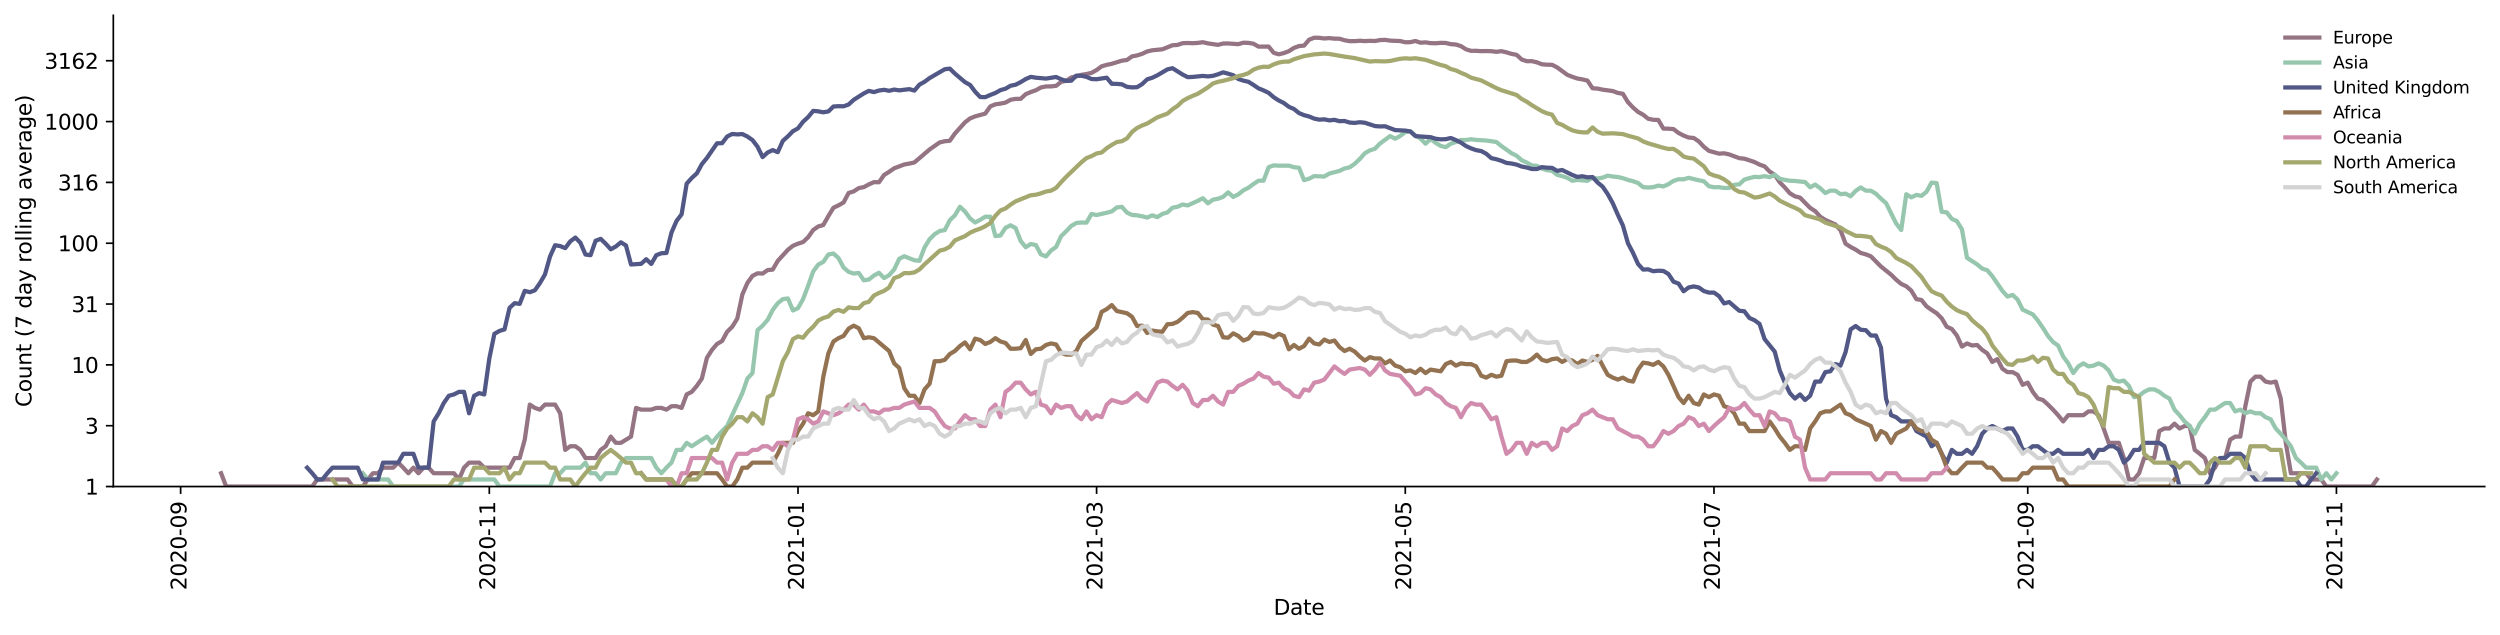 <?xml version="1.0" encoding="utf-8" standalone="no"?>
<!DOCTYPE svg PUBLIC "-//W3C//DTD SVG 1.1//EN"
  "http://www.w3.org/Graphics/SVG/1.1/DTD/svg11.dtd">
<svg height="298.621pt" version="1.1" viewBox="0 0 1176.528 298.621" width="1176.528pt" xmlns="http://www.w3.org/2000/svg" xmlns:xlink="http://www.w3.org/1999/xlink">
 <defs>
  <style type="text/css">*{stroke-linecap:butt;stroke-linejoin:round;}</style>
 </defs>
 <g id="figure_1">
  <g id="patch_1">
   <path d="M 0 298.621 
L 1176.528 298.621 
L 1176.528 0 
L 0 0 
z
" style="fill:#ffffff;"/>
  </g>
  <g id="axes_1">
   <g id="patch_2">
    <path d="M 53.328 228.96 
L 1169.328 228.96 
L 1169.328 7.2 
L 53.328 7.2 
z
" style="fill:#ffffff;"/>
   </g>
   <g id="matplotlib.axis_1">
    <g id="xtick_1">
     <g id="line2d_1">
      <defs>
       <path d="M 0 0 
L 0 3.5 
" id="m3753c2c60f" style="stroke:#000000;stroke-width:0.8;"/>
      </defs>
      <g>
       <use style="stroke:#000000;stroke-width:0.8;" x="85.003" xlink:href="#m3753c2c60f" y="228.96"/>
      </g>
     </g>
     <g id="text_1">
      <!-- 2020-09 -->
      <g transform="translate(87.762 277.743)rotate(-90)scale(0.1 -0.1)">
       <defs>
        <path d="M 1228 531 
L 3431 531 
L 3431 0 
L 469 0 
L 469 531 
Q 828 903 1448 1529 
Q 2069 2156 2228 2338 
Q 2531 2678 2651 2914 
Q 2772 3150 2772 3378 
Q 2772 3750 2511 3984 
Q 2250 4219 1831 4219 
Q 1534 4219 1204 4116 
Q 875 4013 500 3803 
L 500 4441 
Q 881 4594 1212 4672 
Q 1544 4750 1819 4750 
Q 2544 4750 2975 4387 
Q 3406 4025 3406 3419 
Q 3406 3131 3298 2873 
Q 3191 2616 2906 2266 
Q 2828 2175 2409 1742 
Q 1991 1309 1228 531 
z
" id="DejaVuSans-32" transform="scale(0.016)"/>
        <path d="M 2034 4250 
Q 1547 4250 1301 3770 
Q 1056 3291 1056 2328 
Q 1056 1369 1301 889 
Q 1547 409 2034 409 
Q 2525 409 2770 889 
Q 3016 1369 3016 2328 
Q 3016 3291 2770 3770 
Q 2525 4250 2034 4250 
z
M 2034 4750 
Q 2819 4750 3233 4129 
Q 3647 3509 3647 2328 
Q 3647 1150 3233 529 
Q 2819 -91 2034 -91 
Q 1250 -91 836 529 
Q 422 1150 422 2328 
Q 422 3509 836 4129 
Q 1250 4750 2034 4750 
z
" id="DejaVuSans-30" transform="scale(0.016)"/>
        <path d="M 313 2009 
L 1997 2009 
L 1997 1497 
L 313 1497 
L 313 2009 
z
" id="DejaVuSans-2d" transform="scale(0.016)"/>
        <path d="M 703 97 
L 703 672 
Q 941 559 1184 500 
Q 1428 441 1663 441 
Q 2288 441 2617 861 
Q 2947 1281 2994 2138 
Q 2813 1869 2534 1725 
Q 2256 1581 1919 1581 
Q 1219 1581 811 2004 
Q 403 2428 403 3163 
Q 403 3881 828 4315 
Q 1253 4750 1959 4750 
Q 2769 4750 3195 4129 
Q 3622 3509 3622 2328 
Q 3622 1225 3098 567 
Q 2575 -91 1691 -91 
Q 1453 -91 1209 -44 
Q 966 3 703 97 
z
M 1959 2075 
Q 2384 2075 2632 2365 
Q 2881 2656 2881 3163 
Q 2881 3666 2632 3958 
Q 2384 4250 1959 4250 
Q 1534 4250 1286 3958 
Q 1038 3666 1038 3163 
Q 1038 2656 1286 2365 
Q 1534 2075 1959 2075 
z
" id="DejaVuSans-39" transform="scale(0.016)"/>
       </defs>
       <use xlink:href="#DejaVuSans-32"/>
       <use x="63.623" xlink:href="#DejaVuSans-30"/>
       <use x="127.246" xlink:href="#DejaVuSans-32"/>
       <use x="190.869" xlink:href="#DejaVuSans-30"/>
       <use x="254.492" xlink:href="#DejaVuSans-2d"/>
       <use x="290.576" xlink:href="#DejaVuSans-30"/>
       <use x="354.199" xlink:href="#DejaVuSans-39"/>
      </g>
     </g>
    </g>
    <g id="xtick_2">
     <g id="line2d_2">
      <g>
       <use style="stroke:#000000;stroke-width:0.8;" x="230.278" xlink:href="#m3753c2c60f" y="228.96"/>
      </g>
     </g>
     <g id="text_2">
      <!-- 2020-11 -->
      <g transform="translate(233.038 277.743)rotate(-90)scale(0.1 -0.1)">
       <defs>
        <path d="M 794 531 
L 1825 531 
L 1825 4091 
L 703 3866 
L 703 4441 
L 1819 4666 
L 2450 4666 
L 2450 531 
L 3481 531 
L 3481 0 
L 794 0 
L 794 531 
z
" id="DejaVuSans-31" transform="scale(0.016)"/>
       </defs>
       <use xlink:href="#DejaVuSans-32"/>
       <use x="63.623" xlink:href="#DejaVuSans-30"/>
       <use x="127.246" xlink:href="#DejaVuSans-32"/>
       <use x="190.869" xlink:href="#DejaVuSans-30"/>
       <use x="254.492" xlink:href="#DejaVuSans-2d"/>
       <use x="290.576" xlink:href="#DejaVuSans-31"/>
       <use x="354.199" xlink:href="#DejaVuSans-31"/>
      </g>
     </g>
    </g>
    <g id="xtick_3">
     <g id="line2d_3">
      <g>
       <use style="stroke:#000000;stroke-width:0.8;" x="375.553" xlink:href="#m3753c2c60f" y="228.96"/>
      </g>
     </g>
     <g id="text_3">
      <!-- 2021-01 -->
      <g transform="translate(378.313 277.743)rotate(-90)scale(0.1 -0.1)">
       <use xlink:href="#DejaVuSans-32"/>
       <use x="63.623" xlink:href="#DejaVuSans-30"/>
       <use x="127.246" xlink:href="#DejaVuSans-32"/>
       <use x="190.869" xlink:href="#DejaVuSans-31"/>
       <use x="254.492" xlink:href="#DejaVuSans-2d"/>
       <use x="290.576" xlink:href="#DejaVuSans-30"/>
       <use x="354.199" xlink:href="#DejaVuSans-31"/>
      </g>
     </g>
    </g>
    <g id="xtick_4">
     <g id="line2d_4">
      <g>
       <use style="stroke:#000000;stroke-width:0.8;" x="516.066" xlink:href="#m3753c2c60f" y="228.96"/>
      </g>
     </g>
     <g id="text_4">
      <!-- 2021-03 -->
      <g transform="translate(518.825 277.743)rotate(-90)scale(0.1 -0.1)">
       <defs>
        <path d="M 2597 2516 
Q 3050 2419 3304 2112 
Q 3559 1806 3559 1356 
Q 3559 666 3084 287 
Q 2609 -91 1734 -91 
Q 1441 -91 1130 -33 
Q 819 25 488 141 
L 488 750 
Q 750 597 1062 519 
Q 1375 441 1716 441 
Q 2309 441 2620 675 
Q 2931 909 2931 1356 
Q 2931 1769 2642 2001 
Q 2353 2234 1838 2234 
L 1294 2234 
L 1294 2753 
L 1863 2753 
Q 2328 2753 2575 2939 
Q 2822 3125 2822 3475 
Q 2822 3834 2567 4026 
Q 2313 4219 1838 4219 
Q 1578 4219 1281 4162 
Q 984 4106 628 3988 
L 628 4550 
Q 988 4650 1302 4700 
Q 1616 4750 1894 4750 
Q 2613 4750 3031 4423 
Q 3450 4097 3450 3541 
Q 3450 3153 3228 2886 
Q 3006 2619 2597 2516 
z
" id="DejaVuSans-33" transform="scale(0.016)"/>
       </defs>
       <use xlink:href="#DejaVuSans-32"/>
       <use x="63.623" xlink:href="#DejaVuSans-30"/>
       <use x="127.246" xlink:href="#DejaVuSans-32"/>
       <use x="190.869" xlink:href="#DejaVuSans-31"/>
       <use x="254.492" xlink:href="#DejaVuSans-2d"/>
       <use x="290.576" xlink:href="#DejaVuSans-30"/>
       <use x="354.199" xlink:href="#DejaVuSans-33"/>
      </g>
     </g>
    </g>
    <g id="xtick_5">
     <g id="line2d_5">
      <g>
       <use style="stroke:#000000;stroke-width:0.8;" x="661.341" xlink:href="#m3753c2c60f" y="228.96"/>
      </g>
     </g>
     <g id="text_5">
      <!-- 2021-05 -->
      <g transform="translate(664.1 277.743)rotate(-90)scale(0.1 -0.1)">
       <defs>
        <path d="M 691 4666 
L 3169 4666 
L 3169 4134 
L 1269 4134 
L 1269 2991 
Q 1406 3038 1543 3061 
Q 1681 3084 1819 3084 
Q 2600 3084 3056 2656 
Q 3513 2228 3513 1497 
Q 3513 744 3044 326 
Q 2575 -91 1722 -91 
Q 1428 -91 1123 -41 
Q 819 9 494 109 
L 494 744 
Q 775 591 1075 516 
Q 1375 441 1709 441 
Q 2250 441 2565 725 
Q 2881 1009 2881 1497 
Q 2881 1984 2565 2268 
Q 2250 2553 1709 2553 
Q 1456 2553 1204 2497 
Q 953 2441 691 2322 
L 691 4666 
z
" id="DejaVuSans-35" transform="scale(0.016)"/>
       </defs>
       <use xlink:href="#DejaVuSans-32"/>
       <use x="63.623" xlink:href="#DejaVuSans-30"/>
       <use x="127.246" xlink:href="#DejaVuSans-32"/>
       <use x="190.869" xlink:href="#DejaVuSans-31"/>
       <use x="254.492" xlink:href="#DejaVuSans-2d"/>
       <use x="290.576" xlink:href="#DejaVuSans-30"/>
       <use x="354.199" xlink:href="#DejaVuSans-35"/>
      </g>
     </g>
    </g>
    <g id="xtick_6">
     <g id="line2d_6">
      <g>
       <use style="stroke:#000000;stroke-width:0.8;" x="806.616" xlink:href="#m3753c2c60f" y="228.96"/>
      </g>
     </g>
     <g id="text_6">
      <!-- 2021-07 -->
      <g transform="translate(809.376 277.743)rotate(-90)scale(0.1 -0.1)">
       <defs>
        <path d="M 525 4666 
L 3525 4666 
L 3525 4397 
L 1831 0 
L 1172 0 
L 2766 4134 
L 525 4134 
L 525 4666 
z
" id="DejaVuSans-37" transform="scale(0.016)"/>
       </defs>
       <use xlink:href="#DejaVuSans-32"/>
       <use x="63.623" xlink:href="#DejaVuSans-30"/>
       <use x="127.246" xlink:href="#DejaVuSans-32"/>
       <use x="190.869" xlink:href="#DejaVuSans-31"/>
       <use x="254.492" xlink:href="#DejaVuSans-2d"/>
       <use x="290.576" xlink:href="#DejaVuSans-30"/>
       <use x="354.199" xlink:href="#DejaVuSans-37"/>
      </g>
     </g>
    </g>
    <g id="xtick_7">
     <g id="line2d_7">
      <g>
       <use style="stroke:#000000;stroke-width:0.8;" x="954.273" xlink:href="#m3753c2c60f" y="228.96"/>
      </g>
     </g>
     <g id="text_7">
      <!-- 2021-09 -->
      <g transform="translate(957.032 277.743)rotate(-90)scale(0.1 -0.1)">
       <use xlink:href="#DejaVuSans-32"/>
       <use x="63.623" xlink:href="#DejaVuSans-30"/>
       <use x="127.246" xlink:href="#DejaVuSans-32"/>
       <use x="190.869" xlink:href="#DejaVuSans-31"/>
       <use x="254.492" xlink:href="#DejaVuSans-2d"/>
       <use x="290.576" xlink:href="#DejaVuSans-30"/>
       <use x="354.199" xlink:href="#DejaVuSans-39"/>
      </g>
     </g>
    </g>
    <g id="xtick_8">
     <g id="line2d_8">
      <g>
       <use style="stroke:#000000;stroke-width:0.8;" x="1099.548" xlink:href="#m3753c2c60f" y="228.96"/>
      </g>
     </g>
     <g id="text_8">
      <!-- 2021-11 -->
      <g transform="translate(1102.308 277.743)rotate(-90)scale(0.1 -0.1)">
       <use xlink:href="#DejaVuSans-32"/>
       <use x="63.623" xlink:href="#DejaVuSans-30"/>
       <use x="127.246" xlink:href="#DejaVuSans-32"/>
       <use x="190.869" xlink:href="#DejaVuSans-31"/>
       <use x="254.492" xlink:href="#DejaVuSans-2d"/>
       <use x="290.576" xlink:href="#DejaVuSans-31"/>
       <use x="354.199" xlink:href="#DejaVuSans-31"/>
      </g>
     </g>
    </g>
    <g id="text_9">
     <!-- Date -->
     <g transform="translate(599.377 289.341)scale(0.1 -0.1)">
      <defs>
       <path d="M 1259 4147 
L 1259 519 
L 2022 519 
Q 2988 519 3436 956 
Q 3884 1394 3884 2338 
Q 3884 3275 3436 3711 
Q 2988 4147 2022 4147 
L 1259 4147 
z
M 628 4666 
L 1925 4666 
Q 3281 4666 3915 4102 
Q 4550 3538 4550 2338 
Q 4550 1131 3912 565 
Q 3275 0 1925 0 
L 628 0 
L 628 4666 
z
" id="DejaVuSans-44" transform="scale(0.016)"/>
       <path d="M 2194 1759 
Q 1497 1759 1228 1600 
Q 959 1441 959 1056 
Q 959 750 1161 570 
Q 1363 391 1709 391 
Q 2188 391 2477 730 
Q 2766 1069 2766 1631 
L 2766 1759 
L 2194 1759 
z
M 3341 1997 
L 3341 0 
L 2766 0 
L 2766 531 
Q 2569 213 2275 61 
Q 1981 -91 1556 -91 
Q 1019 -91 701 211 
Q 384 513 384 1019 
Q 384 1609 779 1909 
Q 1175 2209 1959 2209 
L 2766 2209 
L 2766 2266 
Q 2766 2663 2505 2880 
Q 2244 3097 1772 3097 
Q 1472 3097 1187 3025 
Q 903 2953 641 2809 
L 641 3341 
Q 956 3463 1253 3523 
Q 1550 3584 1831 3584 
Q 2591 3584 2966 3190 
Q 3341 2797 3341 1997 
z
" id="DejaVuSans-61" transform="scale(0.016)"/>
       <path d="M 1172 4494 
L 1172 3500 
L 2356 3500 
L 2356 3053 
L 1172 3053 
L 1172 1153 
Q 1172 725 1289 603 
Q 1406 481 1766 481 
L 2356 481 
L 2356 0 
L 1766 0 
Q 1100 0 847 248 
Q 594 497 594 1153 
L 594 3053 
L 172 3053 
L 172 3500 
L 594 3500 
L 594 4494 
L 1172 4494 
z
" id="DejaVuSans-74" transform="scale(0.016)"/>
       <path d="M 3597 1894 
L 3597 1613 
L 953 1613 
Q 991 1019 1311 708 
Q 1631 397 2203 397 
Q 2534 397 2845 478 
Q 3156 559 3463 722 
L 3463 178 
Q 3153 47 2828 -22 
Q 2503 -91 2169 -91 
Q 1331 -91 842 396 
Q 353 884 353 1716 
Q 353 2575 817 3079 
Q 1281 3584 2069 3584 
Q 2775 3584 3186 3129 
Q 3597 2675 3597 1894 
z
M 3022 2063 
Q 3016 2534 2758 2815 
Q 2500 3097 2075 3097 
Q 1594 3097 1305 2825 
Q 1016 2553 972 2059 
L 3022 2063 
z
" id="DejaVuSans-65" transform="scale(0.016)"/>
      </defs>
      <use xlink:href="#DejaVuSans-44"/>
      <use x="77.002" xlink:href="#DejaVuSans-61"/>
      <use x="138.281" xlink:href="#DejaVuSans-74"/>
      <use x="177.49" xlink:href="#DejaVuSans-65"/>
     </g>
    </g>
   </g>
   <g id="matplotlib.axis_2">
    <g id="ytick_1">
     <g id="line2d_9">
      <defs>
       <path d="M 0 0 
L -3.5 0 
" id="mad0e92acb4" style="stroke:#000000;stroke-width:0.8;"/>
      </defs>
      <g>
       <use style="stroke:#000000;stroke-width:0.8;" x="53.328" xlink:href="#mad0e92acb4" y="228.96"/>
      </g>
     </g>
     <g id="text_10">
      <!-- 1 -->
      <g transform="translate(39.966 232.759)scale(0.1 -0.1)">
       <use xlink:href="#DejaVuSans-31"/>
      </g>
     </g>
    </g>
    <g id="ytick_2">
     <g id="line2d_10">
      <g>
       <use style="stroke:#000000;stroke-width:0.8;" x="53.328" xlink:href="#mad0e92acb4" y="200.335"/>
      </g>
     </g>
     <g id="text_11">
      <!-- 3 -->
      <g transform="translate(39.966 204.134)scale(0.1 -0.1)">
       <use xlink:href="#DejaVuSans-33"/>
      </g>
     </g>
    </g>
    <g id="ytick_3">
     <g id="line2d_11">
      <g>
       <use style="stroke:#000000;stroke-width:0.8;" x="53.328" xlink:href="#mad0e92acb4" y="171.71"/>
      </g>
     </g>
     <g id="text_12">
      <!-- 10 -->
      <g transform="translate(33.603 175.51)scale(0.1 -0.1)">
       <use xlink:href="#DejaVuSans-31"/>
       <use x="63.623" xlink:href="#DejaVuSans-30"/>
      </g>
     </g>
    </g>
    <g id="ytick_4">
     <g id="line2d_12">
      <g>
       <use style="stroke:#000000;stroke-width:0.8;" x="53.328" xlink:href="#mad0e92acb4" y="143.086"/>
      </g>
     </g>
     <g id="text_13">
      <!-- 31 -->
      <g transform="translate(33.603 146.885)scale(0.1 -0.1)">
       <use xlink:href="#DejaVuSans-33"/>
       <use x="63.623" xlink:href="#DejaVuSans-31"/>
      </g>
     </g>
    </g>
    <g id="ytick_5">
     <g id="line2d_13">
      <g>
       <use style="stroke:#000000;stroke-width:0.8;" x="53.328" xlink:href="#mad0e92acb4" y="114.461"/>
      </g>
     </g>
     <g id="text_14">
      <!-- 100 -->
      <g transform="translate(27.241 118.26)scale(0.1 -0.1)">
       <use xlink:href="#DejaVuSans-31"/>
       <use x="63.623" xlink:href="#DejaVuSans-30"/>
       <use x="127.246" xlink:href="#DejaVuSans-30"/>
      </g>
     </g>
    </g>
    <g id="ytick_6">
     <g id="line2d_14">
      <g>
       <use style="stroke:#000000;stroke-width:0.8;" x="53.328" xlink:href="#mad0e92acb4" y="85.836"/>
      </g>
     </g>
     <g id="text_15">
      <!-- 316 -->
      <g transform="translate(27.241 89.635)scale(0.1 -0.1)">
       <defs>
        <path d="M 2113 2584 
Q 1688 2584 1439 2293 
Q 1191 2003 1191 1497 
Q 1191 994 1439 701 
Q 1688 409 2113 409 
Q 2538 409 2786 701 
Q 3034 994 3034 1497 
Q 3034 2003 2786 2293 
Q 2538 2584 2113 2584 
z
M 3366 4563 
L 3366 3988 
Q 3128 4100 2886 4159 
Q 2644 4219 2406 4219 
Q 1781 4219 1451 3797 
Q 1122 3375 1075 2522 
Q 1259 2794 1537 2939 
Q 1816 3084 2150 3084 
Q 2853 3084 3261 2657 
Q 3669 2231 3669 1497 
Q 3669 778 3244 343 
Q 2819 -91 2113 -91 
Q 1303 -91 875 529 
Q 447 1150 447 2328 
Q 447 3434 972 4092 
Q 1497 4750 2381 4750 
Q 2619 4750 2861 4703 
Q 3103 4656 3366 4563 
z
" id="DejaVuSans-36" transform="scale(0.016)"/>
       </defs>
       <use xlink:href="#DejaVuSans-33"/>
       <use x="63.623" xlink:href="#DejaVuSans-31"/>
       <use x="127.246" xlink:href="#DejaVuSans-36"/>
      </g>
     </g>
    </g>
    <g id="ytick_7">
     <g id="line2d_15">
      <g>
       <use style="stroke:#000000;stroke-width:0.8;" x="53.328" xlink:href="#mad0e92acb4" y="57.211"/>
      </g>
     </g>
     <g id="text_16">
      <!-- 1000 -->
      <g transform="translate(20.878 61.01)scale(0.1 -0.1)">
       <use xlink:href="#DejaVuSans-31"/>
       <use x="63.623" xlink:href="#DejaVuSans-30"/>
       <use x="127.246" xlink:href="#DejaVuSans-30"/>
       <use x="190.869" xlink:href="#DejaVuSans-30"/>
      </g>
     </g>
    </g>
    <g id="ytick_8">
     <g id="line2d_16">
      <g>
       <use style="stroke:#000000;stroke-width:0.8;" x="53.328" xlink:href="#mad0e92acb4" y="28.586"/>
      </g>
     </g>
     <g id="text_17">
      <!-- 3162 -->
      <g transform="translate(20.878 32.385)scale(0.1 -0.1)">
       <use xlink:href="#DejaVuSans-33"/>
       <use x="63.623" xlink:href="#DejaVuSans-31"/>
       <use x="127.246" xlink:href="#DejaVuSans-36"/>
       <use x="190.869" xlink:href="#DejaVuSans-32"/>
      </g>
     </g>
    </g>
    <g id="text_18">
     <!-- Count (7 day rolling average) -->
     <g transform="translate(14.798 191.548)rotate(-90)scale(0.1 -0.1)">
      <defs>
       <path d="M 4122 4306 
L 4122 3641 
Q 3803 3938 3442 4084 
Q 3081 4231 2675 4231 
Q 1875 4231 1450 3742 
Q 1025 3253 1025 2328 
Q 1025 1406 1450 917 
Q 1875 428 2675 428 
Q 3081 428 3442 575 
Q 3803 722 4122 1019 
L 4122 359 
Q 3791 134 3420 21 
Q 3050 -91 2638 -91 
Q 1578 -91 968 557 
Q 359 1206 359 2328 
Q 359 3453 968 4101 
Q 1578 4750 2638 4750 
Q 3056 4750 3426 4639 
Q 3797 4528 4122 4306 
z
" id="DejaVuSans-43" transform="scale(0.016)"/>
       <path d="M 1959 3097 
Q 1497 3097 1228 2736 
Q 959 2375 959 1747 
Q 959 1119 1226 758 
Q 1494 397 1959 397 
Q 2419 397 2687 759 
Q 2956 1122 2956 1747 
Q 2956 2369 2687 2733 
Q 2419 3097 1959 3097 
z
M 1959 3584 
Q 2709 3584 3137 3096 
Q 3566 2609 3566 1747 
Q 3566 888 3137 398 
Q 2709 -91 1959 -91 
Q 1206 -91 779 398 
Q 353 888 353 1747 
Q 353 2609 779 3096 
Q 1206 3584 1959 3584 
z
" id="DejaVuSans-6f" transform="scale(0.016)"/>
       <path d="M 544 1381 
L 544 3500 
L 1119 3500 
L 1119 1403 
Q 1119 906 1312 657 
Q 1506 409 1894 409 
Q 2359 409 2629 706 
Q 2900 1003 2900 1516 
L 2900 3500 
L 3475 3500 
L 3475 0 
L 2900 0 
L 2900 538 
Q 2691 219 2414 64 
Q 2138 -91 1772 -91 
Q 1169 -91 856 284 
Q 544 659 544 1381 
z
M 1991 3584 
L 1991 3584 
z
" id="DejaVuSans-75" transform="scale(0.016)"/>
       <path d="M 3513 2113 
L 3513 0 
L 2938 0 
L 2938 2094 
Q 2938 2591 2744 2837 
Q 2550 3084 2163 3084 
Q 1697 3084 1428 2787 
Q 1159 2491 1159 1978 
L 1159 0 
L 581 0 
L 581 3500 
L 1159 3500 
L 1159 2956 
Q 1366 3272 1645 3428 
Q 1925 3584 2291 3584 
Q 2894 3584 3203 3211 
Q 3513 2838 3513 2113 
z
" id="DejaVuSans-6e" transform="scale(0.016)"/>
       <path id="DejaVuSans-20" transform="scale(0.016)"/>
       <path d="M 1984 4856 
Q 1566 4138 1362 3434 
Q 1159 2731 1159 2009 
Q 1159 1288 1364 580 
Q 1569 -128 1984 -844 
L 1484 -844 
Q 1016 -109 783 600 
Q 550 1309 550 2009 
Q 550 2706 781 3412 
Q 1013 4119 1484 4856 
L 1984 4856 
z
" id="DejaVuSans-28" transform="scale(0.016)"/>
       <path d="M 2906 2969 
L 2906 4863 
L 3481 4863 
L 3481 0 
L 2906 0 
L 2906 525 
Q 2725 213 2448 61 
Q 2172 -91 1784 -91 
Q 1150 -91 751 415 
Q 353 922 353 1747 
Q 353 2572 751 3078 
Q 1150 3584 1784 3584 
Q 2172 3584 2448 3432 
Q 2725 3281 2906 2969 
z
M 947 1747 
Q 947 1113 1208 752 
Q 1469 391 1925 391 
Q 2381 391 2643 752 
Q 2906 1113 2906 1747 
Q 2906 2381 2643 2742 
Q 2381 3103 1925 3103 
Q 1469 3103 1208 2742 
Q 947 2381 947 1747 
z
" id="DejaVuSans-64" transform="scale(0.016)"/>
       <path d="M 2059 -325 
Q 1816 -950 1584 -1140 
Q 1353 -1331 966 -1331 
L 506 -1331 
L 506 -850 
L 844 -850 
Q 1081 -850 1212 -737 
Q 1344 -625 1503 -206 
L 1606 56 
L 191 3500 
L 800 3500 
L 1894 763 
L 2988 3500 
L 3597 3500 
L 2059 -325 
z
" id="DejaVuSans-79" transform="scale(0.016)"/>
       <path d="M 2631 2963 
Q 2534 3019 2420 3045 
Q 2306 3072 2169 3072 
Q 1681 3072 1420 2755 
Q 1159 2438 1159 1844 
L 1159 0 
L 581 0 
L 581 3500 
L 1159 3500 
L 1159 2956 
Q 1341 3275 1631 3429 
Q 1922 3584 2338 3584 
Q 2397 3584 2469 3576 
Q 2541 3569 2628 3553 
L 2631 2963 
z
" id="DejaVuSans-72" transform="scale(0.016)"/>
       <path d="M 603 4863 
L 1178 4863 
L 1178 0 
L 603 0 
L 603 4863 
z
" id="DejaVuSans-6c" transform="scale(0.016)"/>
       <path d="M 603 3500 
L 1178 3500 
L 1178 0 
L 603 0 
L 603 3500 
z
M 603 4863 
L 1178 4863 
L 1178 4134 
L 603 4134 
L 603 4863 
z
" id="DejaVuSans-69" transform="scale(0.016)"/>
       <path d="M 2906 1791 
Q 2906 2416 2648 2759 
Q 2391 3103 1925 3103 
Q 1463 3103 1205 2759 
Q 947 2416 947 1791 
Q 947 1169 1205 825 
Q 1463 481 1925 481 
Q 2391 481 2648 825 
Q 2906 1169 2906 1791 
z
M 3481 434 
Q 3481 -459 3084 -895 
Q 2688 -1331 1869 -1331 
Q 1566 -1331 1297 -1286 
Q 1028 -1241 775 -1147 
L 775 -588 
Q 1028 -725 1275 -790 
Q 1522 -856 1778 -856 
Q 2344 -856 2625 -561 
Q 2906 -266 2906 331 
L 2906 616 
Q 2728 306 2450 153 
Q 2172 0 1784 0 
Q 1141 0 747 490 
Q 353 981 353 1791 
Q 353 2603 747 3093 
Q 1141 3584 1784 3584 
Q 2172 3584 2450 3431 
Q 2728 3278 2906 2969 
L 2906 3500 
L 3481 3500 
L 3481 434 
z
" id="DejaVuSans-67" transform="scale(0.016)"/>
       <path d="M 191 3500 
L 800 3500 
L 1894 563 
L 2988 3500 
L 3597 3500 
L 2284 0 
L 1503 0 
L 191 3500 
z
" id="DejaVuSans-76" transform="scale(0.016)"/>
       <path d="M 513 4856 
L 1013 4856 
Q 1481 4119 1714 3412 
Q 1947 2706 1947 2009 
Q 1947 1309 1714 600 
Q 1481 -109 1013 -844 
L 513 -844 
Q 928 -128 1133 580 
Q 1338 1288 1338 2009 
Q 1338 2731 1133 3434 
Q 928 4138 513 4856 
z
" id="DejaVuSans-29" transform="scale(0.016)"/>
      </defs>
      <use xlink:href="#DejaVuSans-43"/>
      <use x="69.824" xlink:href="#DejaVuSans-6f"/>
      <use x="131.006" xlink:href="#DejaVuSans-75"/>
      <use x="194.385" xlink:href="#DejaVuSans-6e"/>
      <use x="257.764" xlink:href="#DejaVuSans-74"/>
      <use x="296.973" xlink:href="#DejaVuSans-20"/>
      <use x="328.76" xlink:href="#DejaVuSans-28"/>
      <use x="367.773" xlink:href="#DejaVuSans-37"/>
      <use x="431.396" xlink:href="#DejaVuSans-20"/>
      <use x="463.184" xlink:href="#DejaVuSans-64"/>
      <use x="526.66" xlink:href="#DejaVuSans-61"/>
      <use x="587.939" xlink:href="#DejaVuSans-79"/>
      <use x="647.119" xlink:href="#DejaVuSans-20"/>
      <use x="678.906" xlink:href="#DejaVuSans-72"/>
      <use x="717.77" xlink:href="#DejaVuSans-6f"/>
      <use x="778.951" xlink:href="#DejaVuSans-6c"/>
      <use x="806.734" xlink:href="#DejaVuSans-6c"/>
      <use x="834.518" xlink:href="#DejaVuSans-69"/>
      <use x="862.301" xlink:href="#DejaVuSans-6e"/>
      <use x="925.68" xlink:href="#DejaVuSans-67"/>
      <use x="989.156" xlink:href="#DejaVuSans-20"/>
      <use x="1020.943" xlink:href="#DejaVuSans-61"/>
      <use x="1082.223" xlink:href="#DejaVuSans-76"/>
      <use x="1141.402" xlink:href="#DejaVuSans-65"/>
      <use x="1202.926" xlink:href="#DejaVuSans-72"/>
      <use x="1244.039" xlink:href="#DejaVuSans-61"/>
      <use x="1305.318" xlink:href="#DejaVuSans-67"/>
      <use x="1368.795" xlink:href="#DejaVuSans-65"/>
      <use x="1430.318" xlink:href="#DejaVuSans-29"/>
     </g>
    </g>
   </g>
   <g id="line2d_17">
    <path clip-path="url(#p92b78398f6)" d="M 104.055 222.712 
L 106.437 228.96 
L 146.924 228.96 
L 149.305 225.64 
L 163.594 225.64 
L 165.976 228.96 
L 170.739 228.96 
L 173.121 225.64 
L 175.502 222.712 
L 177.884 222.712 
L 180.265 220.092 
L 185.029 220.092 
L 187.41 217.722 
L 189.792 220.092 
L 192.173 222.712 
L 194.555 220.092 
L 196.936 222.712 
L 199.318 220.092 
L 201.699 220.092 
L 204.081 222.712 
L 213.607 222.712 
L 215.989 225.64 
L 218.37 220.092 
L 220.752 217.722 
L 225.515 217.722 
L 227.897 220.092 
L 239.804 220.092 
L 242.186 215.559 
L 244.568 215.559 
L 246.949 206.899 
L 249.331 190.407 
L 251.712 191.962 
L 254.094 192.777 
L 256.475 190.407 
L 261.238 190.407 
L 263.62 194.492 
L 266.002 211.726 
L 268.383 210.011 
L 270.765 210.011 
L 273.146 211.726 
L 275.528 215.559 
L 280.291 215.559 
L 282.673 211.726 
L 285.054 210.011 
L 287.436 205.478 
L 289.817 208.406 
L 292.199 208.406 
L 296.962 205.478 
L 299.343 191.962 
L 301.725 192.777 
L 306.488 192.777 
L 308.87 191.962 
L 311.251 191.962 
L 313.633 192.777 
L 316.014 191.172 
L 318.396 191.172 
L 320.778 191.962 
L 323.159 185.624 
L 325.541 184.411 
L 327.922 181.615 
L 330.304 178.163 
L 332.685 168.39 
L 335.067 164.647 
L 337.448 161.867 
L 339.83 160.473 
L 342.212 156.129 
L 344.593 153.776 
L 346.975 149.943 
L 349.356 138.612 
L 351.738 133.158 
L 354.119 129.847 
L 356.501 128.624 
L 358.883 128.75 
L 361.264 127.102 
L 363.646 126.867 
L 366.027 122.777 
L 370.79 117.558 
L 373.172 115.661 
L 375.553 114.675 
L 377.935 113.899 
L 380.317 111.643 
L 382.698 108.24 
L 385.08 106.582 
L 387.461 105.868 
L 389.843 101.689 
L 392.224 97.765 
L 394.606 96.648 
L 396.988 95.28 
L 399.369 90.813 
L 401.751 90.07 
L 404.132 88.533 
L 406.514 88.062 
L 408.895 86.781 
L 411.277 85.719 
L 413.658 85.775 
L 416.04 82.367 
L 418.422 80.86 
L 420.803 79.198 
L 425.566 77.398 
L 427.948 76.986 
L 430.329 76.441 
L 437.474 70.342 
L 442.237 67.015 
L 444.619 66.468 
L 447 66.232 
L 449.382 62.839 
L 454.145 57.565 
L 456.527 55.732 
L 458.908 54.77 
L 463.671 53.463 
L 466.053 50.073 
L 468.434 49.093 
L 470.816 48.764 
L 473.198 48.276 
L 475.579 46.953 
L 477.961 46.536 
L 480.342 46.508 
L 482.724 44.321 
L 485.105 43.301 
L 487.487 42.467 
L 489.868 41.163 
L 492.25 40.68 
L 494.632 40.663 
L 497.013 40.394 
L 499.395 38.528 
L 501.776 38.016 
L 504.158 36.448 
L 506.539 35.922 
L 508.921 35.216 
L 511.303 34.843 
L 513.684 34.303 
L 516.066 32.956 
L 518.447 31.213 
L 520.829 30.509 
L 523.21 30.031 
L 527.973 28.542 
L 530.355 28.224 
L 532.737 26.54 
L 535.118 26.084 
L 537.5 25.335 
L 539.881 24.212 
L 542.263 23.667 
L 547.026 23.197 
L 551.789 21.295 
L 554.171 21.141 
L 556.552 20.317 
L 558.934 20.241 
L 561.315 20.332 
L 563.697 20.189 
L 566.078 19.864 
L 568.46 20.42 
L 573.223 21.108 
L 575.605 20.494 
L 577.986 20.452 
L 582.749 20.788 
L 585.131 20.089 
L 587.513 20.184 
L 589.894 20.571 
L 592.276 21.948 
L 597.039 21.929 
L 599.42 24.855 
L 601.802 25.56 
L 604.183 24.973 
L 606.565 24.092 
L 608.947 22.536 
L 611.328 21.679 
L 613.71 21.458 
L 616.091 18.679 
L 618.473 17.76 
L 620.854 17.791 
L 623.236 18.114 
L 625.617 17.925 
L 627.999 18.19 
L 630.381 18.229 
L 632.762 18.944 
L 635.144 19.363 
L 637.525 19.364 
L 639.907 19.184 
L 642.288 19.335 
L 644.67 19.207 
L 647.052 19.303 
L 649.433 18.862 
L 651.815 18.761 
L 654.196 19.108 
L 658.959 19.326 
L 661.341 19.89 
L 663.722 19.839 
L 666.104 19.291 
L 668.486 20.097 
L 670.867 19.932 
L 673.249 20.3 
L 675.63 20.357 
L 678.012 20.165 
L 680.393 20.213 
L 682.775 20.781 
L 685.157 20.952 
L 687.538 21.703 
L 689.92 23.218 
L 692.301 23.929 
L 694.683 23.911 
L 697.064 24.076 
L 699.446 24.019 
L 701.827 24.092 
L 704.209 24.392 
L 706.591 24.084 
L 708.972 24.635 
L 711.354 25.354 
L 713.735 25.801 
L 716.117 27.992 
L 718.498 28.798 
L 720.88 28.781 
L 723.262 29.324 
L 725.643 30.247 
L 728.025 30.448 
L 730.406 30.494 
L 732.788 31.699 
L 737.551 35.192 
L 739.932 36.144 
L 742.314 36.949 
L 744.696 37.363 
L 747.077 37.923 
L 749.459 41.536 
L 751.84 41.69 
L 754.222 42.199 
L 758.985 42.847 
L 761.367 43.735 
L 763.748 44.144 
L 766.13 48.091 
L 768.511 50.587 
L 770.893 52.672 
L 773.274 53.988 
L 775.656 55.887 
L 778.037 56.363 
L 780.419 56.459 
L 782.801 60.515 
L 785.182 60.568 
L 787.564 60.743 
L 789.945 62.578 
L 792.327 63.797 
L 794.708 64.726 
L 797.09 64.939 
L 799.472 66.55 
L 801.853 69.085 
L 804.235 70.982 
L 808.998 72.315 
L 811.379 72.146 
L 813.761 72.663 
L 818.524 74.438 
L 820.906 74.688 
L 825.669 76.249 
L 828.05 77.454 
L 830.432 78.286 
L 832.813 80.741 
L 835.195 82.289 
L 837.577 85.798 
L 839.958 88.222 
L 842.34 90.965 
L 844.721 92.4 
L 847.103 93.006 
L 851.866 97.838 
L 854.247 99.377 
L 856.629 101.988 
L 859.011 103.496 
L 863.774 105.667 
L 866.155 108.323 
L 868.537 114.675 
L 870.918 116.227 
L 873.3 117.478 
L 875.682 119.051 
L 878.063 119.7 
L 880.445 120.638 
L 885.208 125.446 
L 889.971 129.26 
L 892.352 131.624 
L 894.734 133.614 
L 897.116 134.712 
L 899.497 136.803 
L 901.879 140.766 
L 904.26 141.179 
L 906.642 144.16 
L 909.023 145.858 
L 911.405 147.413 
L 913.787 149.796 
L 916.168 153.776 
L 918.55 154.834 
L 920.931 157.898 
L 923.313 163.092 
L 925.694 161.629 
L 928.076 162.595 
L 930.457 162.35 
L 932.839 164.647 
L 935.221 166.305 
L 937.602 170.329 
L 939.984 169.02 
L 942.365 173.553 
L 944.747 175.132 
L 947.128 175.132 
L 949.51 176.386 
L 951.892 181.091 
L 954.273 180.076 
L 956.655 184.411 
L 959.036 187.563 
L 961.418 188.244 
L 963.799 190.407 
L 966.181 192.777 
L 968.562 195.396 
L 970.944 198.325 
L 973.326 195.396 
L 980.47 195.396 
L 982.852 193.62 
L 985.233 193.62 
L 987.615 195.396 
L 989.996 201.645 
L 992.378 208.406 
L 997.141 208.406 
L 999.523 215.559 
L 1001.904 225.64 
L 1004.286 225.64 
L 1006.667 222.712 
L 1009.049 215.559 
L 1013.812 215.559 
L 1016.194 202.858 
L 1018.575 201.645 
L 1020.957 201.645 
L 1023.338 199.383 
L 1025.72 201.645 
L 1028.101 200.488 
L 1030.483 200.488 
L 1032.865 211.726 
L 1035.246 213.569 
L 1037.628 215.559 
L 1040.009 222.712 
L 1042.391 220.092 
L 1044.772 215.559 
L 1047.154 215.559 
L 1049.536 206.899 
L 1051.917 205.478 
L 1054.299 205.478 
L 1056.68 191.172 
L 1059.062 179.584 
L 1061.443 177.258 
L 1063.825 177.258 
L 1066.206 179.584 
L 1068.588 180.076 
L 1070.97 179.584 
L 1073.351 187.563 
L 1075.733 208.406 
L 1078.114 222.712 
L 1085.259 222.712 
L 1087.641 225.64 
L 1092.404 225.64 
L 1094.785 228.96 
L 1116.219 228.96 
L 1118.601 225.64 
L 1118.601 225.64 
" style="fill:none;stroke:#947383;stroke-linecap:square;stroke-width:2;"/>
   </g>
   <g id="line2d_18">
    <path clip-path="url(#p92b78398f6)" d="M 170.739 222.712 
L 173.121 225.64 
L 182.647 225.64 
L 185.029 228.96 
L 215.989 228.96 
L 218.37 225.64 
L 232.66 225.64 
L 235.041 228.96 
L 258.857 228.96 
L 261.238 222.712 
L 263.62 222.712 
L 266.002 220.092 
L 273.146 220.092 
L 275.528 217.722 
L 277.909 222.712 
L 280.291 222.712 
L 282.673 225.64 
L 285.054 222.712 
L 289.817 222.712 
L 292.199 217.722 
L 294.58 215.559 
L 306.488 215.559 
L 308.87 220.092 
L 311.251 222.712 
L 313.633 220.092 
L 316.014 217.722 
L 318.396 211.726 
L 320.778 211.726 
L 323.159 208.406 
L 325.541 210.011 
L 330.304 206.899 
L 332.685 205.478 
L 335.067 208.406 
L 337.448 205.478 
L 339.83 202.858 
L 342.212 200.488 
L 349.356 185.01 
L 351.738 178.163 
L 354.119 175.543 
L 356.501 155.381 
L 358.883 153.263 
L 361.264 150.543 
L 363.646 145.858 
L 366.027 142.68 
L 368.409 140.766 
L 370.79 140.461 
L 373.172 146.111 
L 375.553 144.994 
L 377.935 140.766 
L 380.317 134.473 
L 382.698 127.761 
L 385.08 124.524 
L 387.461 123.228 
L 389.843 119.788 
L 392.224 119.308 
L 394.606 121.425 
L 396.988 125.892 
L 399.369 127.943 
L 401.751 128.75 
L 404.132 128.437 
L 406.514 131.909 
L 408.895 131.553 
L 411.277 129.65 
L 413.658 128.375 
L 416.04 130.856 
L 418.422 129.519 
L 420.803 126.809 
L 423.185 121.804 
L 425.566 120.593 
L 430.329 122.481 
L 432.711 122.727 
L 435.093 116.457 
L 437.474 112.58 
L 439.856 110.225 
L 442.237 108.715 
L 444.619 108.295 
L 447 103.633 
L 449.382 101.33 
L 451.763 97.298 
L 454.145 99.552 
L 456.527 102.797 
L 458.908 104.689 
L 461.29 103.45 
L 463.671 101.988 
L 466.053 101.988 
L 468.434 111.11 
L 470.816 110.832 
L 473.198 107.211 
L 475.579 106.019 
L 477.961 107.344 
L 480.342 113.417 
L 482.724 116.342 
L 485.105 114.818 
L 487.487 115.328 
L 489.868 119.7 
L 492.25 120.684 
L 494.632 117.882 
L 497.013 116.227 
L 499.395 111.11 
L 501.776 108.828 
L 504.158 106.324 
L 506.539 104.93 
L 508.921 104.713 
L 511.303 104.761 
L 513.684 100.689 
L 516.066 101.184 
L 520.829 100.124 
L 523.21 99.494 
L 525.592 97.603 
L 527.973 97.351 
L 530.355 100.025 
L 532.737 101.163 
L 535.118 101.33 
L 537.5 101.795 
L 539.881 102.379 
L 542.263 101.33 
L 544.644 102.183 
L 547.026 100.669 
L 549.408 99.965 
L 551.789 97.747 
L 554.171 97.298 
L 556.552 96.235 
L 558.934 96.682 
L 563.697 94.52 
L 566.078 93.278 
L 568.46 95.678 
L 570.842 93.969 
L 573.223 93.521 
L 575.605 92.635 
L 577.986 90.527 
L 580.368 92.679 
L 582.749 91.481 
L 585.131 89.582 
L 587.513 88.359 
L 589.894 86.607 
L 592.276 85.047 
L 594.657 85.014 
L 597.039 78.67 
L 599.42 77.826 
L 601.802 77.981 
L 606.565 77.956 
L 608.947 78.695 
L 611.328 78.958 
L 613.71 84.787 
L 616.091 84.086 
L 618.473 82.87 
L 623.236 83.081 
L 625.617 81.664 
L 630.381 80.414 
L 632.762 79.293 
L 635.144 78.729 
L 637.525 77.096 
L 639.907 74.853 
L 642.288 72.133 
L 644.67 70.773 
L 647.052 70.007 
L 649.433 67.547 
L 654.196 64.044 
L 656.578 65.28 
L 658.959 63.964 
L 661.341 62.18 
L 663.722 61.78 
L 666.104 63.765 
L 668.486 65.168 
L 670.867 67.623 
L 673.249 65.379 
L 675.63 67.232 
L 678.012 68.665 
L 680.393 69.263 
L 682.775 67.628 
L 685.157 66.857 
L 687.538 65.867 
L 689.92 65.887 
L 692.301 65.532 
L 694.683 65.842 
L 699.446 66.13 
L 704.209 66.816 
L 706.591 68.75 
L 711.354 72.108 
L 713.735 73.293 
L 716.117 75.43 
L 718.498 76.487 
L 720.88 77.85 
L 723.262 78.055 
L 725.643 79.336 
L 728.025 80.073 
L 730.406 80.36 
L 732.788 82.27 
L 735.169 82.89 
L 737.551 83.66 
L 739.932 85.057 
L 742.314 84.69 
L 747.077 85.079 
L 749.459 83.609 
L 751.84 84.013 
L 754.222 83.599 
L 756.603 82.662 
L 758.985 83.081 
L 761.367 83.303 
L 763.748 83.857 
L 766.13 84.679 
L 768.511 85.287 
L 770.893 86.114 
L 773.274 88.074 
L 775.656 88.247 
L 778.037 88.062 
L 780.419 87.336 
L 782.801 87.733 
L 785.182 86.665 
L 787.564 85.134 
L 789.945 84.349 
L 792.327 84.402 
L 794.708 83.671 
L 799.472 84.851 
L 801.853 85.298 
L 804.235 87.636 
L 806.616 88.099 
L 808.998 88.074 
L 811.379 88.458 
L 813.761 88.446 
L 816.142 86.969 
L 818.524 86.758 
L 820.906 84.53 
L 823.287 83.815 
L 825.669 83.232 
L 828.05 83.354 
L 830.432 82.91 
L 832.813 83.364 
L 835.195 82.26 
L 837.577 84.107 
L 839.958 84.658 
L 842.34 85.057 
L 844.721 85.166 
L 849.484 85.675 
L 851.866 88.136 
L 854.247 86.875 
L 856.629 88.596 
L 859.011 90.841 
L 861.392 89.7 
L 863.774 89.765 
L 866.155 91.382 
L 868.537 91.117 
L 870.918 92.37 
L 873.3 89.831 
L 875.682 88.222 
L 878.063 89.713 
L 880.445 89.752 
L 882.826 91.173 
L 885.208 93.506 
L 887.589 95.578 
L 892.352 105.174 
L 894.734 108.24 
L 897.116 91.41 
L 899.497 92.872 
L 901.879 91.707 
L 904.26 92.167 
L 906.642 90.257 
L 909.023 85.933 
L 911.405 86.182 
L 913.787 99.689 
L 916.168 99.945 
L 918.55 103.02 
L 920.931 104.05 
L 923.313 107.937 
L 925.694 121.331 
L 930.457 124.418 
L 932.839 126.404 
L 935.221 127.161 
L 937.602 129.979 
L 942.365 136.89 
L 944.747 139.568 
L 947.128 138.8 
L 949.51 140.972 
L 951.892 145.733 
L 956.655 147.953 
L 959.036 150.848 
L 961.418 154.3 
L 963.799 158.103 
L 966.181 160.929 
L 968.562 162.595 
L 970.944 167.776 
L 973.326 171.01 
L 975.707 175.543 
L 978.089 172.431 
L 980.47 171.01 
L 982.852 172.431 
L 985.233 172.068 
L 987.615 171.01 
L 989.996 172.068 
L 992.378 174.33 
L 994.76 178.627 
L 997.141 179.584 
L 999.523 179.101 
L 1001.904 181.615 
L 1004.286 186.9 
L 1006.667 186.254 
L 1009.049 184.411 
L 1011.431 183.254 
L 1013.812 183.254 
L 1016.194 184.411 
L 1018.575 186.254 
L 1020.957 187.563 
L 1023.338 192.777 
L 1025.72 195.396 
L 1028.101 198.325 
L 1030.483 200.488 
L 1032.865 204.133 
L 1035.246 199.383 
L 1037.628 196.335 
L 1040.009 192.777 
L 1042.391 192.777 
L 1047.154 189.665 
L 1049.536 189.665 
L 1051.917 193.62 
L 1054.299 192.777 
L 1056.68 194.492 
L 1059.062 193.62 
L 1061.443 194.492 
L 1063.825 194.492 
L 1066.206 196.335 
L 1068.588 197.31 
L 1070.97 201.645 
L 1073.351 204.133 
L 1075.733 206.899 
L 1078.114 210.011 
L 1080.496 215.559 
L 1082.877 217.722 
L 1085.259 220.092 
L 1090.022 220.092 
L 1092.404 225.64 
L 1094.785 222.712 
L 1097.167 225.64 
L 1099.548 222.712 
L 1099.548 222.712 
" style="fill:none;stroke:#96c6ad;stroke-linecap:square;stroke-width:2;"/>
   </g>
   <g id="line2d_19">
    <path clip-path="url(#p92b78398f6)" d="M 144.542 220.092 
L 146.924 222.712 
L 149.305 225.64 
L 151.687 225.64 
L 154.068 222.712 
L 156.45 220.092 
L 168.358 220.092 
L 170.739 225.64 
L 177.884 225.64 
L 180.265 217.722 
L 187.41 217.722 
L 189.792 213.569 
L 194.555 213.569 
L 196.936 220.092 
L 201.699 220.092 
L 204.081 198.325 
L 206.463 194.492 
L 208.844 189.665 
L 211.226 186.254 
L 213.607 185.624 
L 215.989 184.411 
L 218.37 184.411 
L 220.752 194.492 
L 223.134 186.254 
L 225.515 185.01 
L 227.897 185.624 
L 230.278 168.703 
L 232.66 157.096 
L 235.041 155.752 
L 237.423 155.015 
L 239.804 144.873 
L 242.186 142.68 
L 244.568 143.014 
L 246.949 136.89 
L 249.331 137.51 
L 251.712 136.629 
L 254.094 133.233 
L 256.475 129.132 
L 258.857 120.684 
L 261.238 115.402 
L 263.62 115.811 
L 266.002 116.767 
L 268.383 113.588 
L 270.765 111.802 
L 273.146 114.249 
L 275.528 119.788 
L 277.909 120.098 
L 280.291 113.315 
L 282.673 112.416 
L 285.054 114.711 
L 287.436 117.318 
L 289.817 115.999 
L 292.199 114.038 
L 294.58 115.513 
L 296.962 124.471 
L 301.725 124.154 
L 304.107 121.995 
L 306.488 124.207 
L 308.87 120.098 
L 311.251 119.179 
L 313.633 119.051 
L 316.014 109.429 
L 318.396 103.957 
L 320.778 100.853 
L 323.159 86.422 
L 325.541 83.764 
L 327.922 81.607 
L 330.304 77.247 
L 332.685 74.332 
L 337.448 67.435 
L 339.83 67.387 
L 342.212 64.241 
L 344.593 63.049 
L 346.975 63.252 
L 349.356 63.09 
L 351.738 64.26 
L 354.119 65.907 
L 356.501 69.028 
L 358.883 73.918 
L 361.264 71.761 
L 363.646 70.645 
L 366.027 71.602 
L 368.409 66.293 
L 370.79 64.161 
L 373.172 61.729 
L 375.553 60.385 
L 377.935 57.293 
L 380.317 55.098 
L 382.698 52.186 
L 385.08 52.387 
L 387.461 52.853 
L 389.843 52.439 
L 392.224 50.123 
L 394.606 49.971 
L 396.988 50.03 
L 399.369 49.182 
L 401.751 46.988 
L 406.514 43.97 
L 408.895 42.767 
L 411.277 43.344 
L 413.658 42.605 
L 416.04 42.264 
L 418.422 42.733 
L 420.803 42.153 
L 423.185 42.524 
L 427.948 41.948 
L 430.329 42.626 
L 432.711 39.814 
L 435.093 38.492 
L 437.474 36.743 
L 444.619 32.583 
L 447 32.298 
L 449.382 34.632 
L 454.145 38.659 
L 456.527 39.974 
L 458.908 43.16 
L 461.29 45.661 
L 463.671 45.726 
L 466.053 44.676 
L 468.434 43.758 
L 470.816 42.418 
L 473.198 41.738 
L 475.579 40.355 
L 477.961 39.862 
L 480.342 38.649 
L 482.724 37.202 
L 485.105 36.172 
L 487.487 36.563 
L 492.25 36.984 
L 497.013 36.23 
L 499.395 37.311 
L 501.776 38.082 
L 504.158 37.977 
L 506.539 35.6 
L 508.921 35.657 
L 511.303 36.162 
L 513.684 37.183 
L 516.066 37.296 
L 520.829 36.569 
L 523.21 39.426 
L 525.592 39.474 
L 527.973 39.672 
L 530.355 40.867 
L 532.737 41.129 
L 535.118 41.029 
L 537.5 39.581 
L 539.881 37.317 
L 542.263 36.587 
L 544.644 35.444 
L 549.408 32.646 
L 551.789 32.098 
L 556.552 35.08 
L 558.934 36.307 
L 561.315 36.204 
L 566.078 35.719 
L 568.46 35.96 
L 570.842 35.688 
L 573.223 34.955 
L 575.605 34.05 
L 577.986 34.665 
L 580.368 35.413 
L 582.749 37.177 
L 585.131 37.949 
L 587.513 38.485 
L 589.894 39.967 
L 592.276 41.58 
L 594.657 42.544 
L 597.039 43.704 
L 599.42 45.757 
L 601.802 47.289 
L 604.183 48.48 
L 606.565 50.268 
L 608.947 51.296 
L 611.328 53.217 
L 613.71 54.197 
L 616.091 54.822 
L 618.473 55.819 
L 620.854 56.308 
L 623.236 56.164 
L 625.617 56.649 
L 627.999 56.397 
L 630.381 57.038 
L 632.762 56.936 
L 635.144 57.674 
L 637.525 57.844 
L 639.907 57.518 
L 642.288 57.757 
L 647.052 59.315 
L 649.433 59.505 
L 651.815 59.424 
L 656.578 61.227 
L 661.341 61.47 
L 663.722 61.861 
L 666.104 64.039 
L 670.867 64.406 
L 673.249 64.549 
L 675.63 65.3 
L 678.012 65.577 
L 680.393 65.492 
L 682.775 64.944 
L 685.157 65.932 
L 687.538 67.11 
L 689.92 68.738 
L 692.301 69.829 
L 694.683 70.663 
L 697.064 71.088 
L 699.446 72.354 
L 701.827 74.431 
L 704.209 74.94 
L 706.591 75.69 
L 708.972 76.673 
L 711.354 76.962 
L 713.735 77.47 
L 716.117 78.369 
L 718.498 78.839 
L 720.88 79.527 
L 723.262 79.553 
L 725.643 78.662 
L 728.025 78.916 
L 730.406 79.001 
L 732.788 80.414 
L 735.169 80.002 
L 739.932 82.328 
L 742.314 83.252 
L 744.696 82.95 
L 747.077 83.455 
L 749.459 83.323 
L 751.84 85.888 
L 754.222 87.842 
L 756.603 91.34 
L 758.985 95.628 
L 761.367 101.06 
L 763.748 106.12 
L 766.13 114.461 
L 768.511 119.008 
L 770.893 124.259 
L 773.274 126.867 
L 775.656 126.751 
L 778.037 127.64 
L 780.419 127.399 
L 782.801 127.519 
L 785.182 128.94 
L 787.564 132.562 
L 789.945 133.461 
L 792.327 137.066 
L 794.708 135.28 
L 797.09 134.792 
L 799.472 135.28 
L 801.853 136.978 
L 804.235 137.691 
L 806.616 137.691 
L 808.998 139.374 
L 811.379 142.791 
L 813.761 142.133 
L 818.524 146.238 
L 820.906 146.494 
L 823.287 149.649 
L 825.669 150.695 
L 828.05 152.432 
L 830.432 159.584 
L 835.195 165.462 
L 837.577 174.33 
L 839.958 180.076 
L 842.34 185.01 
L 844.721 187.563 
L 847.103 185.624 
L 849.484 188.244 
L 851.866 186.254 
L 854.247 179.584 
L 856.629 179.584 
L 859.011 175.132 
L 861.392 174.728 
L 863.774 171.358 
L 866.155 172.068 
L 868.537 165.74 
L 870.918 155.015 
L 873.3 153.433 
L 875.682 155.197 
L 878.063 155.381 
L 880.445 157.898 
L 882.826 157.898 
L 885.208 163.6 
L 887.589 187.563 
L 889.971 195.396 
L 892.352 196.335 
L 894.734 198.325 
L 899.497 198.325 
L 901.879 202.858 
L 906.642 205.478 
L 909.023 210.011 
L 911.405 208.406 
L 913.787 213.569 
L 916.168 217.722 
L 918.55 211.726 
L 920.931 213.569 
L 923.313 213.569 
L 925.694 211.726 
L 928.076 213.569 
L 930.457 210.011 
L 932.839 204.133 
L 935.221 201.645 
L 937.602 200.488 
L 942.365 202.858 
L 944.747 201.645 
L 947.128 201.645 
L 949.51 205.478 
L 951.892 211.726 
L 954.273 211.726 
L 956.655 210.011 
L 959.036 210.011 
L 963.799 213.569 
L 966.181 213.569 
L 968.562 211.726 
L 970.944 213.569 
L 980.47 213.569 
L 982.852 211.726 
L 985.233 215.559 
L 987.615 211.726 
L 989.996 211.726 
L 992.378 210.011 
L 994.76 210.011 
L 997.141 211.726 
L 999.523 217.722 
L 1001.904 215.559 
L 1004.286 211.726 
L 1006.667 211.726 
L 1009.049 208.406 
L 1016.194 208.406 
L 1018.575 210.011 
L 1020.957 217.722 
L 1023.338 220.092 
L 1025.72 228.96 
L 1037.628 228.96 
L 1040.009 225.64 
L 1042.391 217.722 
L 1044.772 215.559 
L 1047.154 215.559 
L 1049.536 213.569 
L 1054.299 213.569 
L 1056.68 215.559 
L 1059.062 222.712 
L 1061.443 225.64 
L 1080.496 225.64 
L 1082.877 228.96 
L 1085.259 228.96 
L 1087.641 225.64 
L 1090.022 222.712 
L 1090.022 222.712 
" style="fill:none;stroke:#525886;stroke-linecap:square;stroke-width:2;"/>
   </g>
   <g id="line2d_20">
    <path clip-path="url(#p92b78398f6)" d="M 301.725 222.712 
L 304.107 225.64 
L 316.014 225.64 
L 318.396 228.96 
L 320.778 228.96 
L 323.159 225.64 
L 325.541 222.712 
L 337.448 222.712 
L 339.83 225.64 
L 342.212 228.96 
L 344.593 228.96 
L 346.975 225.64 
L 349.356 220.092 
L 351.738 220.092 
L 354.119 217.722 
L 363.646 217.722 
L 366.027 213.569 
L 368.409 208.406 
L 373.172 208.406 
L 375.553 202.858 
L 377.935 199.383 
L 380.317 194.492 
L 382.698 195.396 
L 385.08 193.62 
L 387.461 177.258 
L 389.843 166.305 
L 392.224 160.7 
L 394.606 159.152 
L 396.988 158.103 
L 399.369 154.655 
L 401.751 153.263 
L 404.132 154.476 
L 406.514 159.152 
L 408.895 158.727 
L 411.277 159.152 
L 418.422 165.187 
L 420.803 171.01 
L 423.185 173.173 
L 425.566 182.696 
L 427.948 186.254 
L 430.329 186.254 
L 432.711 189.665 
L 435.093 183.254 
L 437.474 180.578 
L 439.856 169.995 
L 442.237 169.995 
L 444.619 169.341 
L 447 166.592 
L 449.382 165.187 
L 451.763 162.842 
L 454.145 161.16 
L 456.527 164.381 
L 458.908 159.367 
L 461.29 160.025 
L 463.671 161.867 
L 466.053 160.929 
L 468.434 159.152 
L 470.816 160.7 
L 473.198 161.394 
L 475.579 164.118 
L 477.961 164.118 
L 480.342 163.857 
L 482.724 160.025 
L 485.105 166.592 
L 487.487 164.381 
L 489.868 164.118 
L 492.25 162.35 
L 494.632 161.629 
L 497.013 162.107 
L 499.395 166.021 
L 501.776 166.883 
L 504.158 166.883 
L 506.539 165.187 
L 508.921 160.473 
L 516.066 154.124 
L 518.447 146.753 
L 520.829 145.484 
L 523.21 143.58 
L 525.592 146.366 
L 530.355 147.413 
L 532.737 149.071 
L 535.118 153.433 
L 537.5 153.263 
L 539.881 156.705 
L 542.263 155.566 
L 544.644 155.939 
L 547.026 156.129 
L 549.408 152.596 
L 551.789 152.432 
L 554.171 151.469 
L 556.552 149.503 
L 558.934 147.279 
L 561.315 146.884 
L 563.697 147.279 
L 566.078 150.241 
L 568.46 150.391 
L 570.842 152.761 
L 573.223 153.433 
L 575.605 158.727 
L 577.986 158.939 
L 580.368 156.9 
L 582.749 158.103 
L 585.131 160.248 
L 587.513 159.367 
L 589.894 156.511 
L 592.276 156.9 
L 594.657 156.9 
L 597.039 157.695 
L 599.42 158.727 
L 601.802 157.096 
L 604.183 158.103 
L 606.565 164.381 
L 608.947 162.35 
L 611.328 164.118 
L 613.71 162.842 
L 616.091 159.367 
L 618.473 161.629 
L 620.854 162.107 
L 623.236 159.804 
L 625.617 160.929 
L 627.999 160.248 
L 630.381 163.345 
L 632.762 165.187 
L 635.144 164.118 
L 637.525 165.462 
L 639.907 167.776 
L 642.288 169.666 
L 644.67 168.081 
L 647.052 168.703 
L 649.433 168.703 
L 651.815 171.01 
L 654.196 169.666 
L 656.578 172.068 
L 658.959 172.799 
L 661.341 174.728 
L 663.722 174.33 
L 666.104 175.543 
L 668.486 173.553 
L 670.867 175.543 
L 673.249 173.938 
L 678.012 174.728 
L 680.393 171.358 
L 682.775 170.329 
L 685.157 172.068 
L 687.538 171.01 
L 689.92 171.358 
L 692.301 171.358 
L 694.683 172.431 
L 697.064 176.818 
L 699.446 177.706 
L 701.827 176.386 
L 704.209 177.258 
L 706.591 176.818 
L 708.972 169.995 
L 711.354 169.666 
L 713.735 169.666 
L 716.117 170.329 
L 718.498 170.329 
L 720.88 169.02 
L 723.262 166.883 
L 725.643 169.341 
L 728.025 169.995 
L 730.406 169.02 
L 732.788 168.703 
L 735.169 170.329 
L 737.551 169.02 
L 739.932 169.666 
L 742.314 171.358 
L 744.696 169.666 
L 747.077 170.329 
L 749.459 169.341 
L 751.84 167.475 
L 754.222 172.068 
L 756.603 176.386 
L 758.985 177.706 
L 761.367 178.627 
L 763.748 177.706 
L 766.13 179.101 
L 768.511 179.584 
L 770.893 173.938 
L 773.274 170.667 
L 775.656 171.01 
L 778.037 171.71 
L 780.419 170.329 
L 782.801 172.431 
L 785.182 176.386 
L 789.945 186.9 
L 792.327 189.665 
L 794.708 186.254 
L 797.09 189.665 
L 799.472 190.407 
L 801.853 185.624 
L 804.235 186.9 
L 806.616 185.624 
L 808.998 186.254 
L 811.379 191.172 
L 813.761 191.962 
L 816.142 194.492 
L 818.524 199.383 
L 820.906 199.383 
L 823.287 202.858 
L 830.432 202.858 
L 832.813 198.325 
L 835.195 201.645 
L 837.577 205.478 
L 839.958 208.406 
L 842.34 211.726 
L 844.721 210.011 
L 847.103 210.011 
L 849.484 211.726 
L 851.866 201.645 
L 854.247 198.325 
L 856.629 194.492 
L 859.011 193.62 
L 861.392 193.62 
L 866.155 190.407 
L 868.537 194.492 
L 870.918 195.396 
L 873.3 197.31 
L 878.063 199.383 
L 880.445 200.488 
L 882.826 206.899 
L 885.208 202.858 
L 887.589 204.133 
L 889.971 208.406 
L 892.352 204.133 
L 897.116 201.645 
L 899.497 198.325 
L 901.879 201.645 
L 904.26 202.858 
L 906.642 202.858 
L 909.023 206.899 
L 911.405 208.406 
L 913.787 213.569 
L 916.168 220.092 
L 918.55 222.712 
L 920.931 222.712 
L 923.313 220.092 
L 925.694 217.722 
L 932.839 217.722 
L 935.221 220.092 
L 937.602 220.092 
L 939.984 222.712 
L 942.365 225.64 
L 949.51 225.64 
L 951.892 222.712 
L 954.273 222.712 
L 956.655 220.092 
L 966.181 220.092 
L 968.562 225.64 
L 970.944 225.64 
L 973.326 228.96 
L 1020.957 228.96 
L 1023.338 225.64 
L 1023.338 225.64 
" style="fill:none;stroke:#937252;stroke-linecap:square;stroke-width:2;"/>
   </g>
   <g id="line2d_21">
    <path clip-path="url(#p92b78398f6)" d="M 313.633 225.64 
L 316.014 228.96 
L 318.396 228.96 
L 320.778 222.712 
L 323.159 222.712 
L 325.541 215.559 
L 335.067 215.559 
L 337.448 217.722 
L 339.83 217.722 
L 342.212 225.64 
L 344.593 217.722 
L 346.975 213.569 
L 351.738 213.569 
L 354.119 211.726 
L 356.501 211.726 
L 358.883 210.011 
L 361.264 210.011 
L 363.646 211.726 
L 366.027 208.406 
L 368.409 208.406 
L 370.79 210.011 
L 373.172 206.899 
L 375.553 197.31 
L 377.935 196.335 
L 380.317 197.31 
L 382.698 199.383 
L 385.08 198.325 
L 387.461 193.62 
L 392.224 195.396 
L 394.606 194.492 
L 396.988 192.777 
L 399.369 190.407 
L 401.751 190.407 
L 404.132 192.777 
L 406.514 190.407 
L 408.895 193.62 
L 411.277 193.62 
L 413.658 194.492 
L 416.04 192.777 
L 418.422 192.777 
L 420.803 191.962 
L 423.185 191.962 
L 425.566 190.407 
L 430.329 188.944 
L 432.711 191.962 
L 437.474 191.962 
L 439.856 193.62 
L 442.237 197.31 
L 444.619 200.488 
L 447 201.645 
L 449.382 201.645 
L 451.763 198.325 
L 454.145 195.396 
L 456.527 197.31 
L 458.908 197.31 
L 461.29 200.488 
L 463.671 200.488 
L 466.053 192.777 
L 468.434 190.407 
L 470.816 196.335 
L 473.198 184.411 
L 475.579 182.696 
L 477.961 180.076 
L 480.342 180.076 
L 482.724 183.254 
L 485.105 185.624 
L 487.487 184.411 
L 489.868 190.407 
L 492.25 191.172 
L 494.632 194.492 
L 497.013 190.407 
L 499.395 191.962 
L 501.776 191.172 
L 504.158 191.172 
L 506.539 195.396 
L 508.921 197.31 
L 511.303 193.62 
L 513.684 197.31 
L 516.066 195.396 
L 518.447 196.335 
L 520.829 190.407 
L 523.21 188.244 
L 527.973 189.665 
L 530.355 188.944 
L 532.737 186.9 
L 535.118 185.01 
L 537.5 187.563 
L 539.881 188.944 
L 544.644 180.076 
L 547.026 179.101 
L 549.408 179.584 
L 551.789 181.615 
L 554.171 183.254 
L 556.552 181.091 
L 558.934 183.826 
L 561.315 189.665 
L 563.697 191.172 
L 566.078 188.244 
L 568.46 188.244 
L 570.842 186.254 
L 573.223 188.944 
L 575.605 190.407 
L 577.986 184.411 
L 580.368 184.411 
L 582.749 181.615 
L 585.131 180.578 
L 587.513 179.101 
L 589.894 178.163 
L 592.276 175.543 
L 594.657 177.258 
L 597.039 177.706 
L 599.42 180.578 
L 601.802 180.076 
L 604.183 182.696 
L 606.565 183.826 
L 608.947 186.254 
L 611.328 186.9 
L 613.71 183.254 
L 616.091 183.826 
L 618.473 180.076 
L 620.854 179.584 
L 623.236 178.627 
L 627.999 172.431 
L 630.381 174.33 
L 632.762 175.961 
L 635.144 173.938 
L 639.907 173.173 
L 642.288 173.938 
L 644.67 176.386 
L 647.052 173.938 
L 649.433 170.667 
L 651.815 174.33 
L 654.196 175.961 
L 658.959 176.818 
L 661.341 179.584 
L 663.722 182.149 
L 666.104 185.624 
L 668.486 185.01 
L 670.867 182.696 
L 673.249 183.254 
L 675.63 185.624 
L 678.012 186.9 
L 680.393 189.665 
L 682.775 191.172 
L 685.157 191.962 
L 687.538 196.335 
L 689.92 191.962 
L 692.301 189.665 
L 694.683 190.407 
L 697.064 190.407 
L 699.446 193.62 
L 701.827 197.31 
L 704.209 196.335 
L 706.591 205.478 
L 708.972 213.569 
L 711.354 211.726 
L 713.735 208.406 
L 716.117 208.406 
L 718.498 213.569 
L 720.88 208.406 
L 723.262 210.011 
L 725.643 208.406 
L 728.025 208.406 
L 730.406 211.726 
L 732.788 210.011 
L 735.169 201.645 
L 737.551 202.858 
L 739.932 200.488 
L 742.314 199.383 
L 744.696 195.396 
L 747.077 194.492 
L 749.459 192.777 
L 751.84 195.396 
L 756.603 197.31 
L 758.985 197.31 
L 761.367 201.645 
L 766.13 204.133 
L 768.511 205.478 
L 770.893 205.478 
L 773.274 206.899 
L 775.656 210.011 
L 778.037 210.011 
L 780.419 206.899 
L 782.801 202.858 
L 785.182 204.133 
L 787.564 202.858 
L 789.945 200.488 
L 792.327 199.383 
L 794.708 196.335 
L 797.09 197.31 
L 799.472 200.488 
L 801.853 199.383 
L 804.235 202.858 
L 806.616 200.488 
L 808.998 198.325 
L 811.379 196.335 
L 813.761 191.962 
L 816.142 192.777 
L 818.524 191.962 
L 820.906 189.665 
L 823.287 192.777 
L 825.669 195.396 
L 828.05 195.396 
L 830.432 200.488 
L 832.813 193.62 
L 835.195 194.492 
L 837.577 197.31 
L 839.958 197.31 
L 842.34 198.325 
L 844.721 205.478 
L 847.103 206.899 
L 849.484 220.092 
L 851.866 225.64 
L 859.011 225.64 
L 861.392 222.712 
L 880.445 222.712 
L 882.826 225.64 
L 885.208 225.64 
L 887.589 222.712 
L 892.352 222.712 
L 894.734 225.64 
L 906.642 225.64 
L 909.023 222.712 
L 913.787 222.712 
L 916.168 220.092 
L 916.168 220.092 
" style="fill:none;stroke:#d18cad;stroke-linecap:square;stroke-width:2;"/>
   </g>
   <g id="line2d_22">
    <path clip-path="url(#p92b78398f6)" d="M 156.45 225.64 
L 158.831 228.96 
L 211.226 228.96 
L 213.607 225.64 
L 220.752 225.64 
L 223.134 220.092 
L 227.897 220.092 
L 230.278 222.712 
L 235.041 222.712 
L 237.423 220.092 
L 239.804 225.64 
L 242.186 222.712 
L 244.568 222.712 
L 246.949 217.722 
L 256.475 217.722 
L 258.857 220.092 
L 261.238 220.092 
L 263.62 225.64 
L 268.383 225.64 
L 270.765 228.96 
L 273.146 225.64 
L 275.528 222.712 
L 277.909 220.092 
L 280.291 220.092 
L 282.673 215.559 
L 285.054 213.569 
L 287.436 211.726 
L 289.817 213.569 
L 292.199 215.559 
L 294.58 217.722 
L 296.962 217.722 
L 299.343 222.712 
L 301.725 222.712 
L 304.107 225.64 
L 316.014 225.64 
L 318.396 228.96 
L 320.778 228.96 
L 323.159 225.64 
L 327.922 225.64 
L 330.304 222.712 
L 332.685 217.722 
L 335.067 211.726 
L 337.448 211.726 
L 339.83 205.478 
L 342.212 201.645 
L 344.593 199.383 
L 346.975 196.335 
L 349.356 196.335 
L 351.738 198.325 
L 354.119 194.492 
L 356.501 196.335 
L 358.883 199.383 
L 361.264 186.9 
L 363.646 185.624 
L 368.409 169.995 
L 370.79 165.74 
L 373.172 159.584 
L 375.553 158.309 
L 377.935 158.939 
L 380.317 155.939 
L 382.698 153.776 
L 385.08 150.848 
L 387.461 149.649 
L 389.843 148.928 
L 392.224 146.623 
L 394.606 145.858 
L 396.988 146.753 
L 399.369 144.633 
L 401.751 144.994 
L 404.132 144.994 
L 406.514 142.68 
L 408.895 142.026 
L 411.277 139.085 
L 413.658 137.872 
L 416.04 136.89 
L 418.422 135.28 
L 420.803 130.856 
L 423.185 130.046 
L 425.566 128.499 
L 427.948 128.562 
L 430.329 128.189 
L 432.711 126.809 
L 435.093 124.418 
L 442.237 117.964 
L 444.619 117.358 
L 447 116.113 
L 449.382 113.146 
L 454.145 111.11 
L 456.527 109.517 
L 458.908 108.434 
L 461.29 107.612 
L 463.671 106.478 
L 466.053 104.93 
L 468.434 101.562 
L 470.816 99.069 
L 473.198 98.094 
L 475.579 96.32 
L 477.961 94.76 
L 485.105 91.878 
L 487.487 91.636 
L 489.868 90.992 
L 492.25 90.136 
L 494.632 89.726 
L 497.013 88.421 
L 499.395 85.708 
L 501.776 83.202 
L 508.921 76.356 
L 511.303 74.395 
L 513.684 73.477 
L 516.066 72.211 
L 518.447 71.78 
L 520.829 69.753 
L 523.21 68.185 
L 525.592 66.836 
L 527.973 66.452 
L 530.355 65.128 
L 532.737 62.106 
L 535.118 60.237 
L 537.5 59.054 
L 539.881 58.126 
L 544.644 55.219 
L 549.408 53.46 
L 551.789 51.414 
L 554.171 49.813 
L 556.552 47.548 
L 558.934 46.182 
L 561.315 45.096 
L 563.697 44.137 
L 568.46 41.111 
L 570.842 39.28 
L 573.223 38.508 
L 575.605 38.037 
L 580.368 36.791 
L 582.749 35.835 
L 585.131 35.263 
L 587.513 34.426 
L 589.894 32.779 
L 592.276 31.857 
L 594.657 31.402 
L 597.039 31.466 
L 599.42 30.297 
L 601.802 29.45 
L 604.183 29.021 
L 606.565 28.98 
L 608.947 27.884 
L 613.71 26.415 
L 618.473 25.599 
L 623.236 25.203 
L 625.617 25.414 
L 632.762 26.647 
L 637.525 27.34 
L 644.67 28.971 
L 647.052 28.764 
L 651.815 28.881 
L 654.196 28.677 
L 658.959 27.667 
L 661.341 27.454 
L 663.722 27.616 
L 666.104 27.419 
L 670.867 28.152 
L 678.012 30.58 
L 680.393 31.163 
L 682.775 32.485 
L 685.157 33.126 
L 687.538 34.271 
L 689.92 35.244 
L 692.301 36.547 
L 697.064 37.835 
L 704.209 41.476 
L 706.591 42.467 
L 713.735 44.698 
L 716.117 46.573 
L 718.498 47.863 
L 720.88 49.49 
L 725.643 52.322 
L 728.025 53.335 
L 730.406 53.935 
L 732.788 57.837 
L 735.169 58.761 
L 737.551 60.148 
L 739.932 61.331 
L 742.314 61.977 
L 744.696 62.28 
L 747.077 62.319 
L 749.459 59.989 
L 751.84 62.024 
L 754.222 62.906 
L 758.985 62.737 
L 763.748 63.103 
L 766.13 63.857 
L 770.893 65.158 
L 773.274 66.561 
L 775.656 67.462 
L 782.801 69.536 
L 785.182 70.12 
L 787.564 70.06 
L 789.945 71.558 
L 792.327 73.682 
L 794.708 74.317 
L 797.09 74.616 
L 801.853 78.269 
L 804.235 81.598 
L 806.616 82.583 
L 808.998 83.181 
L 811.379 84.402 
L 813.761 86.125 
L 816.142 88.988 
L 818.524 90.311 
L 820.906 90.608 
L 825.669 92.992 
L 828.05 92.664 
L 832.813 91.048 
L 835.195 92.458 
L 837.577 94.457 
L 842.34 96.769 
L 844.721 97.802 
L 847.103 98.993 
L 849.484 101.288 
L 854.247 102.576 
L 856.629 103.291 
L 859.011 104.785 
L 866.155 107.078 
L 868.537 108.658 
L 873.3 110.986 
L 875.682 111.017 
L 878.063 111.265 
L 880.445 111.643 
L 882.826 114.855 
L 885.208 116.075 
L 887.589 117.002 
L 889.971 118.585 
L 892.352 121.378 
L 897.116 123.79 
L 899.497 125.281 
L 904.26 130.313 
L 906.642 133.923 
L 909.023 137.066 
L 911.405 138.239 
L 913.787 139.085 
L 916.168 142.026 
L 918.55 144.277 
L 920.931 145.984 
L 923.313 147.015 
L 925.694 147.817 
L 928.076 150.695 
L 930.457 152.761 
L 932.839 154.655 
L 935.221 157.695 
L 937.602 162.595 
L 942.365 168.703 
L 944.747 171.358 
L 947.128 171.71 
L 949.51 169.666 
L 951.892 169.666 
L 954.273 169.02 
L 956.655 167.776 
L 959.036 170.329 
L 961.418 168.39 
L 963.799 168.703 
L 966.181 173.938 
L 968.562 175.961 
L 970.944 175.961 
L 973.326 179.584 
L 975.707 181.091 
L 978.089 185.01 
L 980.47 185.624 
L 982.852 186.9 
L 985.233 190.407 
L 987.615 196.335 
L 989.996 200.488 
L 992.378 182.149 
L 994.76 182.696 
L 997.141 182.696 
L 999.523 184.411 
L 1001.904 184.411 
L 1006.667 186.9 
L 1009.049 213.569 
L 1011.431 215.559 
L 1013.812 217.722 
L 1023.338 217.722 
L 1025.72 220.092 
L 1028.101 217.722 
L 1030.483 217.722 
L 1032.865 220.092 
L 1035.246 222.712 
L 1037.628 222.712 
L 1040.009 217.722 
L 1042.391 215.559 
L 1044.772 217.722 
L 1049.536 217.722 
L 1051.917 215.559 
L 1054.299 215.559 
L 1056.68 220.092 
L 1059.062 210.011 
L 1066.206 210.011 
L 1068.588 211.726 
L 1073.351 211.726 
L 1075.733 225.64 
L 1080.496 225.64 
L 1082.877 222.712 
L 1087.641 222.712 
L 1087.641 222.712 
" style="fill:none;stroke:#a4a86f;stroke-linecap:square;stroke-width:2;"/>
   </g>
   <g id="line2d_23">
    <path clip-path="url(#p92b78398f6)" d="M 363.646 215.559 
L 366.027 220.092 
L 368.409 222.712 
L 370.79 211.726 
L 373.172 206.899 
L 375.553 206.899 
L 377.935 205.478 
L 380.317 205.478 
L 382.698 201.645 
L 387.461 199.383 
L 389.843 199.383 
L 392.224 192.777 
L 394.606 191.962 
L 396.988 192.777 
L 399.369 192.777 
L 401.751 188.244 
L 404.132 191.962 
L 406.514 191.962 
L 408.895 195.396 
L 411.277 197.31 
L 413.658 196.335 
L 416.04 198.325 
L 418.422 202.858 
L 420.803 201.645 
L 423.185 199.383 
L 427.948 197.31 
L 430.329 198.325 
L 432.711 197.31 
L 435.093 200.488 
L 437.474 199.383 
L 439.856 200.488 
L 442.237 204.133 
L 444.619 205.478 
L 447 204.133 
L 449.382 200.488 
L 451.763 200.488 
L 454.145 199.383 
L 456.527 199.383 
L 458.908 198.325 
L 461.29 198.325 
L 463.671 199.383 
L 466.053 194.492 
L 468.434 192.777 
L 470.816 191.962 
L 473.198 194.492 
L 475.579 192.777 
L 477.961 192.777 
L 480.342 191.962 
L 482.724 196.335 
L 485.105 191.962 
L 487.487 191.172 
L 492.25 169.995 
L 494.632 169.341 
L 497.013 167.177 
L 499.395 166.021 
L 501.776 166.021 
L 504.158 166.305 
L 506.539 166.305 
L 508.921 171.71 
L 511.303 166.883 
L 513.684 166.883 
L 516.066 163.345 
L 518.447 162.595 
L 520.829 160.248 
L 523.21 162.35 
L 525.592 159.367 
L 527.973 161.629 
L 530.355 160.929 
L 532.737 158.103 
L 535.118 156.511 
L 537.5 153.776 
L 539.881 153.433 
L 542.263 157.294 
L 544.644 157.898 
L 547.026 158.309 
L 549.408 161.16 
L 551.789 160.248 
L 554.171 163.092 
L 556.552 162.35 
L 558.934 161.867 
L 561.315 160.473 
L 563.697 156.705 
L 566.078 151.627 
L 568.46 151.627 
L 570.842 151.786 
L 573.223 148.367 
L 575.605 147.817 
L 577.986 147.682 
L 580.368 151.002 
L 582.749 148.646 
L 585.131 144.514 
L 587.513 144.633 
L 589.894 147.547 
L 592.276 147.817 
L 594.657 147.279 
L 597.039 144.633 
L 599.42 144.994 
L 601.802 145.238 
L 604.183 144.873 
L 606.565 143.58 
L 608.947 141.918 
L 611.328 140.06 
L 613.71 140.664 
L 616.091 142.68 
L 618.473 143.58 
L 620.854 142.57 
L 623.236 142.791 
L 625.617 143.239 
L 627.999 145.733 
L 630.381 144.633 
L 632.762 145.484 
L 635.144 145.238 
L 637.525 145.858 
L 639.907 145.733 
L 642.288 144.994 
L 644.67 144.994 
L 647.052 146.753 
L 649.433 147.279 
L 651.815 151.156 
L 656.578 154.476 
L 658.959 156.129 
L 661.341 157.096 
L 663.722 158.727 
L 666.104 157.898 
L 668.486 158.309 
L 670.867 157.494 
L 673.249 155.939 
L 675.63 155.197 
L 678.012 155.197 
L 680.393 154.124 
L 682.775 156.705 
L 685.157 157.294 
L 687.538 153.949 
L 689.92 155.939 
L 692.301 159.367 
L 694.683 158.939 
L 697.064 157.695 
L 699.446 157.096 
L 701.827 156.319 
L 704.209 158.309 
L 706.591 156.129 
L 708.972 154.834 
L 711.354 155.381 
L 713.735 157.898 
L 716.117 160.248 
L 718.498 155.939 
L 720.88 158.727 
L 723.262 160.7 
L 725.643 160.929 
L 728.025 161.394 
L 732.788 160.929 
L 735.169 166.883 
L 737.551 168.081 
L 739.932 171.358 
L 742.314 172.799 
L 744.696 172.068 
L 747.077 171.01 
L 749.459 167.776 
L 751.84 169.666 
L 754.222 167.177 
L 756.603 164.381 
L 758.985 164.118 
L 761.367 164.381 
L 763.748 164.915 
L 766.13 165.187 
L 768.511 164.381 
L 770.893 165.187 
L 775.656 164.647 
L 778.037 164.915 
L 780.419 164.647 
L 782.801 166.883 
L 785.182 167.776 
L 787.564 168.39 
L 789.945 169.995 
L 792.327 172.431 
L 794.708 172.799 
L 797.09 174.33 
L 799.472 172.799 
L 801.853 172.431 
L 804.235 173.938 
L 806.616 174.728 
L 808.998 173.553 
L 811.379 172.799 
L 813.761 173.173 
L 816.142 178.163 
L 818.524 181.615 
L 820.906 182.149 
L 823.287 185.624 
L 825.669 187.563 
L 828.05 187.563 
L 830.432 186.9 
L 835.195 184.411 
L 837.577 185.01 
L 839.958 181.091 
L 842.34 176.386 
L 844.721 177.706 
L 849.484 174.33 
L 851.866 171.358 
L 854.247 169.341 
L 856.629 168.39 
L 859.011 170.667 
L 861.392 170.667 
L 863.774 172.431 
L 866.155 174.728 
L 868.537 180.076 
L 870.918 184.411 
L 873.3 190.407 
L 875.682 191.962 
L 878.063 190.407 
L 880.445 191.172 
L 882.826 194.492 
L 885.208 193.62 
L 887.589 194.492 
L 889.971 189.665 
L 892.352 189.665 
L 894.734 191.962 
L 899.497 195.396 
L 901.879 198.325 
L 904.26 197.31 
L 906.642 202.858 
L 909.023 199.383 
L 913.787 199.383 
L 916.168 200.488 
L 918.55 198.325 
L 923.313 200.488 
L 925.694 204.133 
L 928.076 204.133 
L 930.457 201.645 
L 932.839 200.488 
L 935.221 201.645 
L 939.984 201.645 
L 944.747 204.133 
L 947.128 206.899 
L 949.51 210.011 
L 951.892 213.569 
L 954.273 211.726 
L 956.655 213.569 
L 959.036 215.559 
L 961.418 215.559 
L 963.799 213.569 
L 966.181 217.722 
L 968.562 215.559 
L 970.944 220.092 
L 973.326 222.712 
L 975.707 222.712 
L 978.089 220.092 
L 980.47 220.092 
L 982.852 217.722 
L 992.378 217.722 
L 994.76 220.092 
L 997.141 222.712 
L 999.523 225.64 
L 1001.904 228.96 
L 1004.286 228.96 
L 1006.667 225.64 
L 1020.957 225.64 
L 1023.338 228.96 
L 1044.772 228.96 
L 1047.154 225.64 
L 1054.299 225.64 
L 1056.68 222.712 
L 1061.443 222.712 
L 1063.825 225.64 
L 1066.206 222.712 
L 1066.206 222.712 
" style="fill:none;stroke:#d3d3d3;stroke-linecap:square;stroke-width:2;"/>
   </g>
   <g id="patch_3">
    <path d="M 53.328 228.96 
L 53.328 7.2 
" style="fill:none;stroke:#000000;stroke-linecap:square;stroke-linejoin:miter;stroke-width:0.8;"/>
   </g>
   <g id="patch_4">
    <path d="M 53.328 228.96 
L 1169.328 228.96 
" style="fill:none;stroke:#000000;stroke-linecap:square;stroke-linejoin:miter;stroke-width:0.8;"/>
   </g>
   <g id="legend_1">
    <g id="line2d_24">
     <path d="M 1075.517 17.679 
L 1091.517 17.679 
" style="fill:none;stroke:#947383;stroke-linecap:square;stroke-width:2;"/>
    </g>
    <g id="line2d_25"/>
    <g id="text_19">
     <!-- Europe -->
     <g transform="translate(1097.917 20.479)scale(0.08 -0.08)">
      <defs>
       <path d="M 628 4666 
L 3578 4666 
L 3578 4134 
L 1259 4134 
L 1259 2753 
L 3481 2753 
L 3481 2222 
L 1259 2222 
L 1259 531 
L 3634 531 
L 3634 0 
L 628 0 
L 628 4666 
z
" id="DejaVuSans-45" transform="scale(0.016)"/>
       <path d="M 1159 525 
L 1159 -1331 
L 581 -1331 
L 581 3500 
L 1159 3500 
L 1159 2969 
Q 1341 3281 1617 3432 
Q 1894 3584 2278 3584 
Q 2916 3584 3314 3078 
Q 3713 2572 3713 1747 
Q 3713 922 3314 415 
Q 2916 -91 2278 -91 
Q 1894 -91 1617 61 
Q 1341 213 1159 525 
z
M 3116 1747 
Q 3116 2381 2855 2742 
Q 2594 3103 2138 3103 
Q 1681 3103 1420 2742 
Q 1159 2381 1159 1747 
Q 1159 1113 1420 752 
Q 1681 391 2138 391 
Q 2594 391 2855 752 
Q 3116 1113 3116 1747 
z
" id="DejaVuSans-70" transform="scale(0.016)"/>
      </defs>
      <use xlink:href="#DejaVuSans-45"/>
      <use x="63.184" xlink:href="#DejaVuSans-75"/>
      <use x="126.562" xlink:href="#DejaVuSans-72"/>
      <use x="165.426" xlink:href="#DejaVuSans-6f"/>
      <use x="226.607" xlink:href="#DejaVuSans-70"/>
      <use x="290.084" xlink:href="#DejaVuSans-65"/>
     </g>
    </g>
    <g id="line2d_26">
     <path d="M 1075.517 29.421 
L 1091.517 29.421 
" style="fill:none;stroke:#96c6ad;stroke-linecap:square;stroke-width:2;"/>
    </g>
    <g id="line2d_27"/>
    <g id="text_20">
     <!-- Asia -->
     <g transform="translate(1097.917 32.221)scale(0.08 -0.08)">
      <defs>
       <path d="M 2188 4044 
L 1331 1722 
L 3047 1722 
L 2188 4044 
z
M 1831 4666 
L 2547 4666 
L 4325 0 
L 3669 0 
L 3244 1197 
L 1141 1197 
L 716 0 
L 50 0 
L 1831 4666 
z
" id="DejaVuSans-41" transform="scale(0.016)"/>
       <path d="M 2834 3397 
L 2834 2853 
Q 2591 2978 2328 3040 
Q 2066 3103 1784 3103 
Q 1356 3103 1142 2972 
Q 928 2841 928 2578 
Q 928 2378 1081 2264 
Q 1234 2150 1697 2047 
L 1894 2003 
Q 2506 1872 2764 1633 
Q 3022 1394 3022 966 
Q 3022 478 2636 193 
Q 2250 -91 1575 -91 
Q 1294 -91 989 -36 
Q 684 19 347 128 
L 347 722 
Q 666 556 975 473 
Q 1284 391 1588 391 
Q 1994 391 2212 530 
Q 2431 669 2431 922 
Q 2431 1156 2273 1281 
Q 2116 1406 1581 1522 
L 1381 1569 
Q 847 1681 609 1914 
Q 372 2147 372 2553 
Q 372 3047 722 3315 
Q 1072 3584 1716 3584 
Q 2034 3584 2315 3537 
Q 2597 3491 2834 3397 
z
" id="DejaVuSans-73" transform="scale(0.016)"/>
      </defs>
      <use xlink:href="#DejaVuSans-41"/>
      <use x="68.408" xlink:href="#DejaVuSans-73"/>
      <use x="120.508" xlink:href="#DejaVuSans-69"/>
      <use x="148.291" xlink:href="#DejaVuSans-61"/>
     </g>
    </g>
    <g id="line2d_28">
     <path d="M 1075.517 41.164 
L 1091.517 41.164 
" style="fill:none;stroke:#525886;stroke-linecap:square;stroke-width:2;"/>
    </g>
    <g id="line2d_29"/>
    <g id="text_21">
     <!-- United Kingdom -->
     <g transform="translate(1097.917 43.964)scale(0.08 -0.08)">
      <defs>
       <path d="M 556 4666 
L 1191 4666 
L 1191 1831 
Q 1191 1081 1462 751 
Q 1734 422 2344 422 
Q 2950 422 3222 751 
Q 3494 1081 3494 1831 
L 3494 4666 
L 4128 4666 
L 4128 1753 
Q 4128 841 3676 375 
Q 3225 -91 2344 -91 
Q 1459 -91 1007 375 
Q 556 841 556 1753 
L 556 4666 
z
" id="DejaVuSans-55" transform="scale(0.016)"/>
       <path d="M 628 4666 
L 1259 4666 
L 1259 2694 
L 3353 4666 
L 4166 4666 
L 1850 2491 
L 4331 0 
L 3500 0 
L 1259 2247 
L 1259 0 
L 628 0 
L 628 4666 
z
" id="DejaVuSans-4b" transform="scale(0.016)"/>
       <path d="M 3328 2828 
Q 3544 3216 3844 3400 
Q 4144 3584 4550 3584 
Q 5097 3584 5394 3201 
Q 5691 2819 5691 2113 
L 5691 0 
L 5113 0 
L 5113 2094 
Q 5113 2597 4934 2840 
Q 4756 3084 4391 3084 
Q 3944 3084 3684 2787 
Q 3425 2491 3425 1978 
L 3425 0 
L 2847 0 
L 2847 2094 
Q 2847 2600 2669 2842 
Q 2491 3084 2119 3084 
Q 1678 3084 1418 2786 
Q 1159 2488 1159 1978 
L 1159 0 
L 581 0 
L 581 3500 
L 1159 3500 
L 1159 2956 
Q 1356 3278 1631 3431 
Q 1906 3584 2284 3584 
Q 2666 3584 2933 3390 
Q 3200 3197 3328 2828 
z
" id="DejaVuSans-6d" transform="scale(0.016)"/>
      </defs>
      <use xlink:href="#DejaVuSans-55"/>
      <use x="73.193" xlink:href="#DejaVuSans-6e"/>
      <use x="136.572" xlink:href="#DejaVuSans-69"/>
      <use x="164.355" xlink:href="#DejaVuSans-74"/>
      <use x="203.564" xlink:href="#DejaVuSans-65"/>
      <use x="265.088" xlink:href="#DejaVuSans-64"/>
      <use x="328.564" xlink:href="#DejaVuSans-20"/>
      <use x="360.352" xlink:href="#DejaVuSans-4b"/>
      <use x="425.928" xlink:href="#DejaVuSans-69"/>
      <use x="453.711" xlink:href="#DejaVuSans-6e"/>
      <use x="517.09" xlink:href="#DejaVuSans-67"/>
      <use x="580.566" xlink:href="#DejaVuSans-64"/>
      <use x="644.043" xlink:href="#DejaVuSans-6f"/>
      <use x="705.225" xlink:href="#DejaVuSans-6d"/>
     </g>
    </g>
    <g id="line2d_30">
     <path d="M 1075.517 52.906 
L 1091.517 52.906 
" style="fill:none;stroke:#937252;stroke-linecap:square;stroke-width:2;"/>
    </g>
    <g id="line2d_31"/>
    <g id="text_22">
     <!-- Africa -->
     <g transform="translate(1097.917 55.706)scale(0.08 -0.08)">
      <defs>
       <path d="M 2375 4863 
L 2375 4384 
L 1825 4384 
Q 1516 4384 1395 4259 
Q 1275 4134 1275 3809 
L 1275 3500 
L 2222 3500 
L 2222 3053 
L 1275 3053 
L 1275 0 
L 697 0 
L 697 3053 
L 147 3053 
L 147 3500 
L 697 3500 
L 697 3744 
Q 697 4328 969 4595 
Q 1241 4863 1831 4863 
L 2375 4863 
z
" id="DejaVuSans-66" transform="scale(0.016)"/>
       <path d="M 3122 3366 
L 3122 2828 
Q 2878 2963 2633 3030 
Q 2388 3097 2138 3097 
Q 1578 3097 1268 2742 
Q 959 2388 959 1747 
Q 959 1106 1268 751 
Q 1578 397 2138 397 
Q 2388 397 2633 464 
Q 2878 531 3122 666 
L 3122 134 
Q 2881 22 2623 -34 
Q 2366 -91 2075 -91 
Q 1284 -91 818 406 
Q 353 903 353 1747 
Q 353 2603 823 3093 
Q 1294 3584 2113 3584 
Q 2378 3584 2631 3529 
Q 2884 3475 3122 3366 
z
" id="DejaVuSans-63" transform="scale(0.016)"/>
      </defs>
      <use xlink:href="#DejaVuSans-41"/>
      <use x="64.783" xlink:href="#DejaVuSans-66"/>
      <use x="99.988" xlink:href="#DejaVuSans-72"/>
      <use x="141.102" xlink:href="#DejaVuSans-69"/>
      <use x="168.885" xlink:href="#DejaVuSans-63"/>
      <use x="223.865" xlink:href="#DejaVuSans-61"/>
     </g>
    </g>
    <g id="line2d_32">
     <path d="M 1075.517 64.649 
L 1091.517 64.649 
" style="fill:none;stroke:#d18cad;stroke-linecap:square;stroke-width:2;"/>
    </g>
    <g id="line2d_33"/>
    <g id="text_23">
     <!-- Oceania -->
     <g transform="translate(1097.917 67.449)scale(0.08 -0.08)">
      <defs>
       <path d="M 2522 4238 
Q 1834 4238 1429 3725 
Q 1025 3213 1025 2328 
Q 1025 1447 1429 934 
Q 1834 422 2522 422 
Q 3209 422 3611 934 
Q 4013 1447 4013 2328 
Q 4013 3213 3611 3725 
Q 3209 4238 2522 4238 
z
M 2522 4750 
Q 3503 4750 4090 4092 
Q 4678 3434 4678 2328 
Q 4678 1225 4090 567 
Q 3503 -91 2522 -91 
Q 1538 -91 948 565 
Q 359 1222 359 2328 
Q 359 3434 948 4092 
Q 1538 4750 2522 4750 
z
" id="DejaVuSans-4f" transform="scale(0.016)"/>
      </defs>
      <use xlink:href="#DejaVuSans-4f"/>
      <use x="78.711" xlink:href="#DejaVuSans-63"/>
      <use x="133.691" xlink:href="#DejaVuSans-65"/>
      <use x="195.215" xlink:href="#DejaVuSans-61"/>
      <use x="256.494" xlink:href="#DejaVuSans-6e"/>
      <use x="319.873" xlink:href="#DejaVuSans-69"/>
      <use x="347.656" xlink:href="#DejaVuSans-61"/>
     </g>
    </g>
    <g id="line2d_34">
     <path d="M 1075.517 76.391 
L 1091.517 76.391 
" style="fill:none;stroke:#a4a86f;stroke-linecap:square;stroke-width:2;"/>
    </g>
    <g id="line2d_35"/>
    <g id="text_24">
     <!-- North America -->
     <g transform="translate(1097.917 79.191)scale(0.08 -0.08)">
      <defs>
       <path d="M 628 4666 
L 1478 4666 
L 3547 763 
L 3547 4666 
L 4159 4666 
L 4159 0 
L 3309 0 
L 1241 3903 
L 1241 0 
L 628 0 
L 628 4666 
z
" id="DejaVuSans-4e" transform="scale(0.016)"/>
       <path d="M 3513 2113 
L 3513 0 
L 2938 0 
L 2938 2094 
Q 2938 2591 2744 2837 
Q 2550 3084 2163 3084 
Q 1697 3084 1428 2787 
Q 1159 2491 1159 1978 
L 1159 0 
L 581 0 
L 581 4863 
L 1159 4863 
L 1159 2956 
Q 1366 3272 1645 3428 
Q 1925 3584 2291 3584 
Q 2894 3584 3203 3211 
Q 3513 2838 3513 2113 
z
" id="DejaVuSans-68" transform="scale(0.016)"/>
      </defs>
      <use xlink:href="#DejaVuSans-4e"/>
      <use x="74.805" xlink:href="#DejaVuSans-6f"/>
      <use x="135.986" xlink:href="#DejaVuSans-72"/>
      <use x="177.1" xlink:href="#DejaVuSans-74"/>
      <use x="216.309" xlink:href="#DejaVuSans-68"/>
      <use x="279.688" xlink:href="#DejaVuSans-20"/>
      <use x="311.475" xlink:href="#DejaVuSans-41"/>
      <use x="379.883" xlink:href="#DejaVuSans-6d"/>
      <use x="477.295" xlink:href="#DejaVuSans-65"/>
      <use x="538.818" xlink:href="#DejaVuSans-72"/>
      <use x="579.932" xlink:href="#DejaVuSans-69"/>
      <use x="607.715" xlink:href="#DejaVuSans-63"/>
      <use x="662.695" xlink:href="#DejaVuSans-61"/>
     </g>
    </g>
    <g id="line2d_36">
     <path d="M 1075.517 88.134 
L 1091.517 88.134 
" style="fill:none;stroke:#d3d3d3;stroke-linecap:square;stroke-width:2;"/>
    </g>
    <g id="line2d_37"/>
    <g id="text_25">
     <!-- South America -->
     <g transform="translate(1097.917 90.934)scale(0.08 -0.08)">
      <defs>
       <path d="M 3425 4513 
L 3425 3897 
Q 3066 4069 2747 4153 
Q 2428 4238 2131 4238 
Q 1616 4238 1336 4038 
Q 1056 3838 1056 3469 
Q 1056 3159 1242 3001 
Q 1428 2844 1947 2747 
L 2328 2669 
Q 3034 2534 3370 2195 
Q 3706 1856 3706 1288 
Q 3706 609 3251 259 
Q 2797 -91 1919 -91 
Q 1588 -91 1214 -16 
Q 841 59 441 206 
L 441 856 
Q 825 641 1194 531 
Q 1563 422 1919 422 
Q 2459 422 2753 634 
Q 3047 847 3047 1241 
Q 3047 1584 2836 1778 
Q 2625 1972 2144 2069 
L 1759 2144 
Q 1053 2284 737 2584 
Q 422 2884 422 3419 
Q 422 4038 858 4394 
Q 1294 4750 2059 4750 
Q 2388 4750 2728 4690 
Q 3069 4631 3425 4513 
z
" id="DejaVuSans-53" transform="scale(0.016)"/>
      </defs>
      <use xlink:href="#DejaVuSans-53"/>
      <use x="63.477" xlink:href="#DejaVuSans-6f"/>
      <use x="124.658" xlink:href="#DejaVuSans-75"/>
      <use x="188.037" xlink:href="#DejaVuSans-74"/>
      <use x="227.246" xlink:href="#DejaVuSans-68"/>
      <use x="290.625" xlink:href="#DejaVuSans-20"/>
      <use x="322.412" xlink:href="#DejaVuSans-41"/>
      <use x="390.82" xlink:href="#DejaVuSans-6d"/>
      <use x="488.232" xlink:href="#DejaVuSans-65"/>
      <use x="549.756" xlink:href="#DejaVuSans-72"/>
      <use x="590.869" xlink:href="#DejaVuSans-69"/>
      <use x="618.652" xlink:href="#DejaVuSans-63"/>
      <use x="673.633" xlink:href="#DejaVuSans-61"/>
     </g>
    </g>
   </g>
  </g>
 </g>
 <defs>
  <clipPath id="p92b78398f6">
   <rect height="221.76" width="1116" x="53.328" y="7.2"/>
  </clipPath>
 </defs>
</svg>
